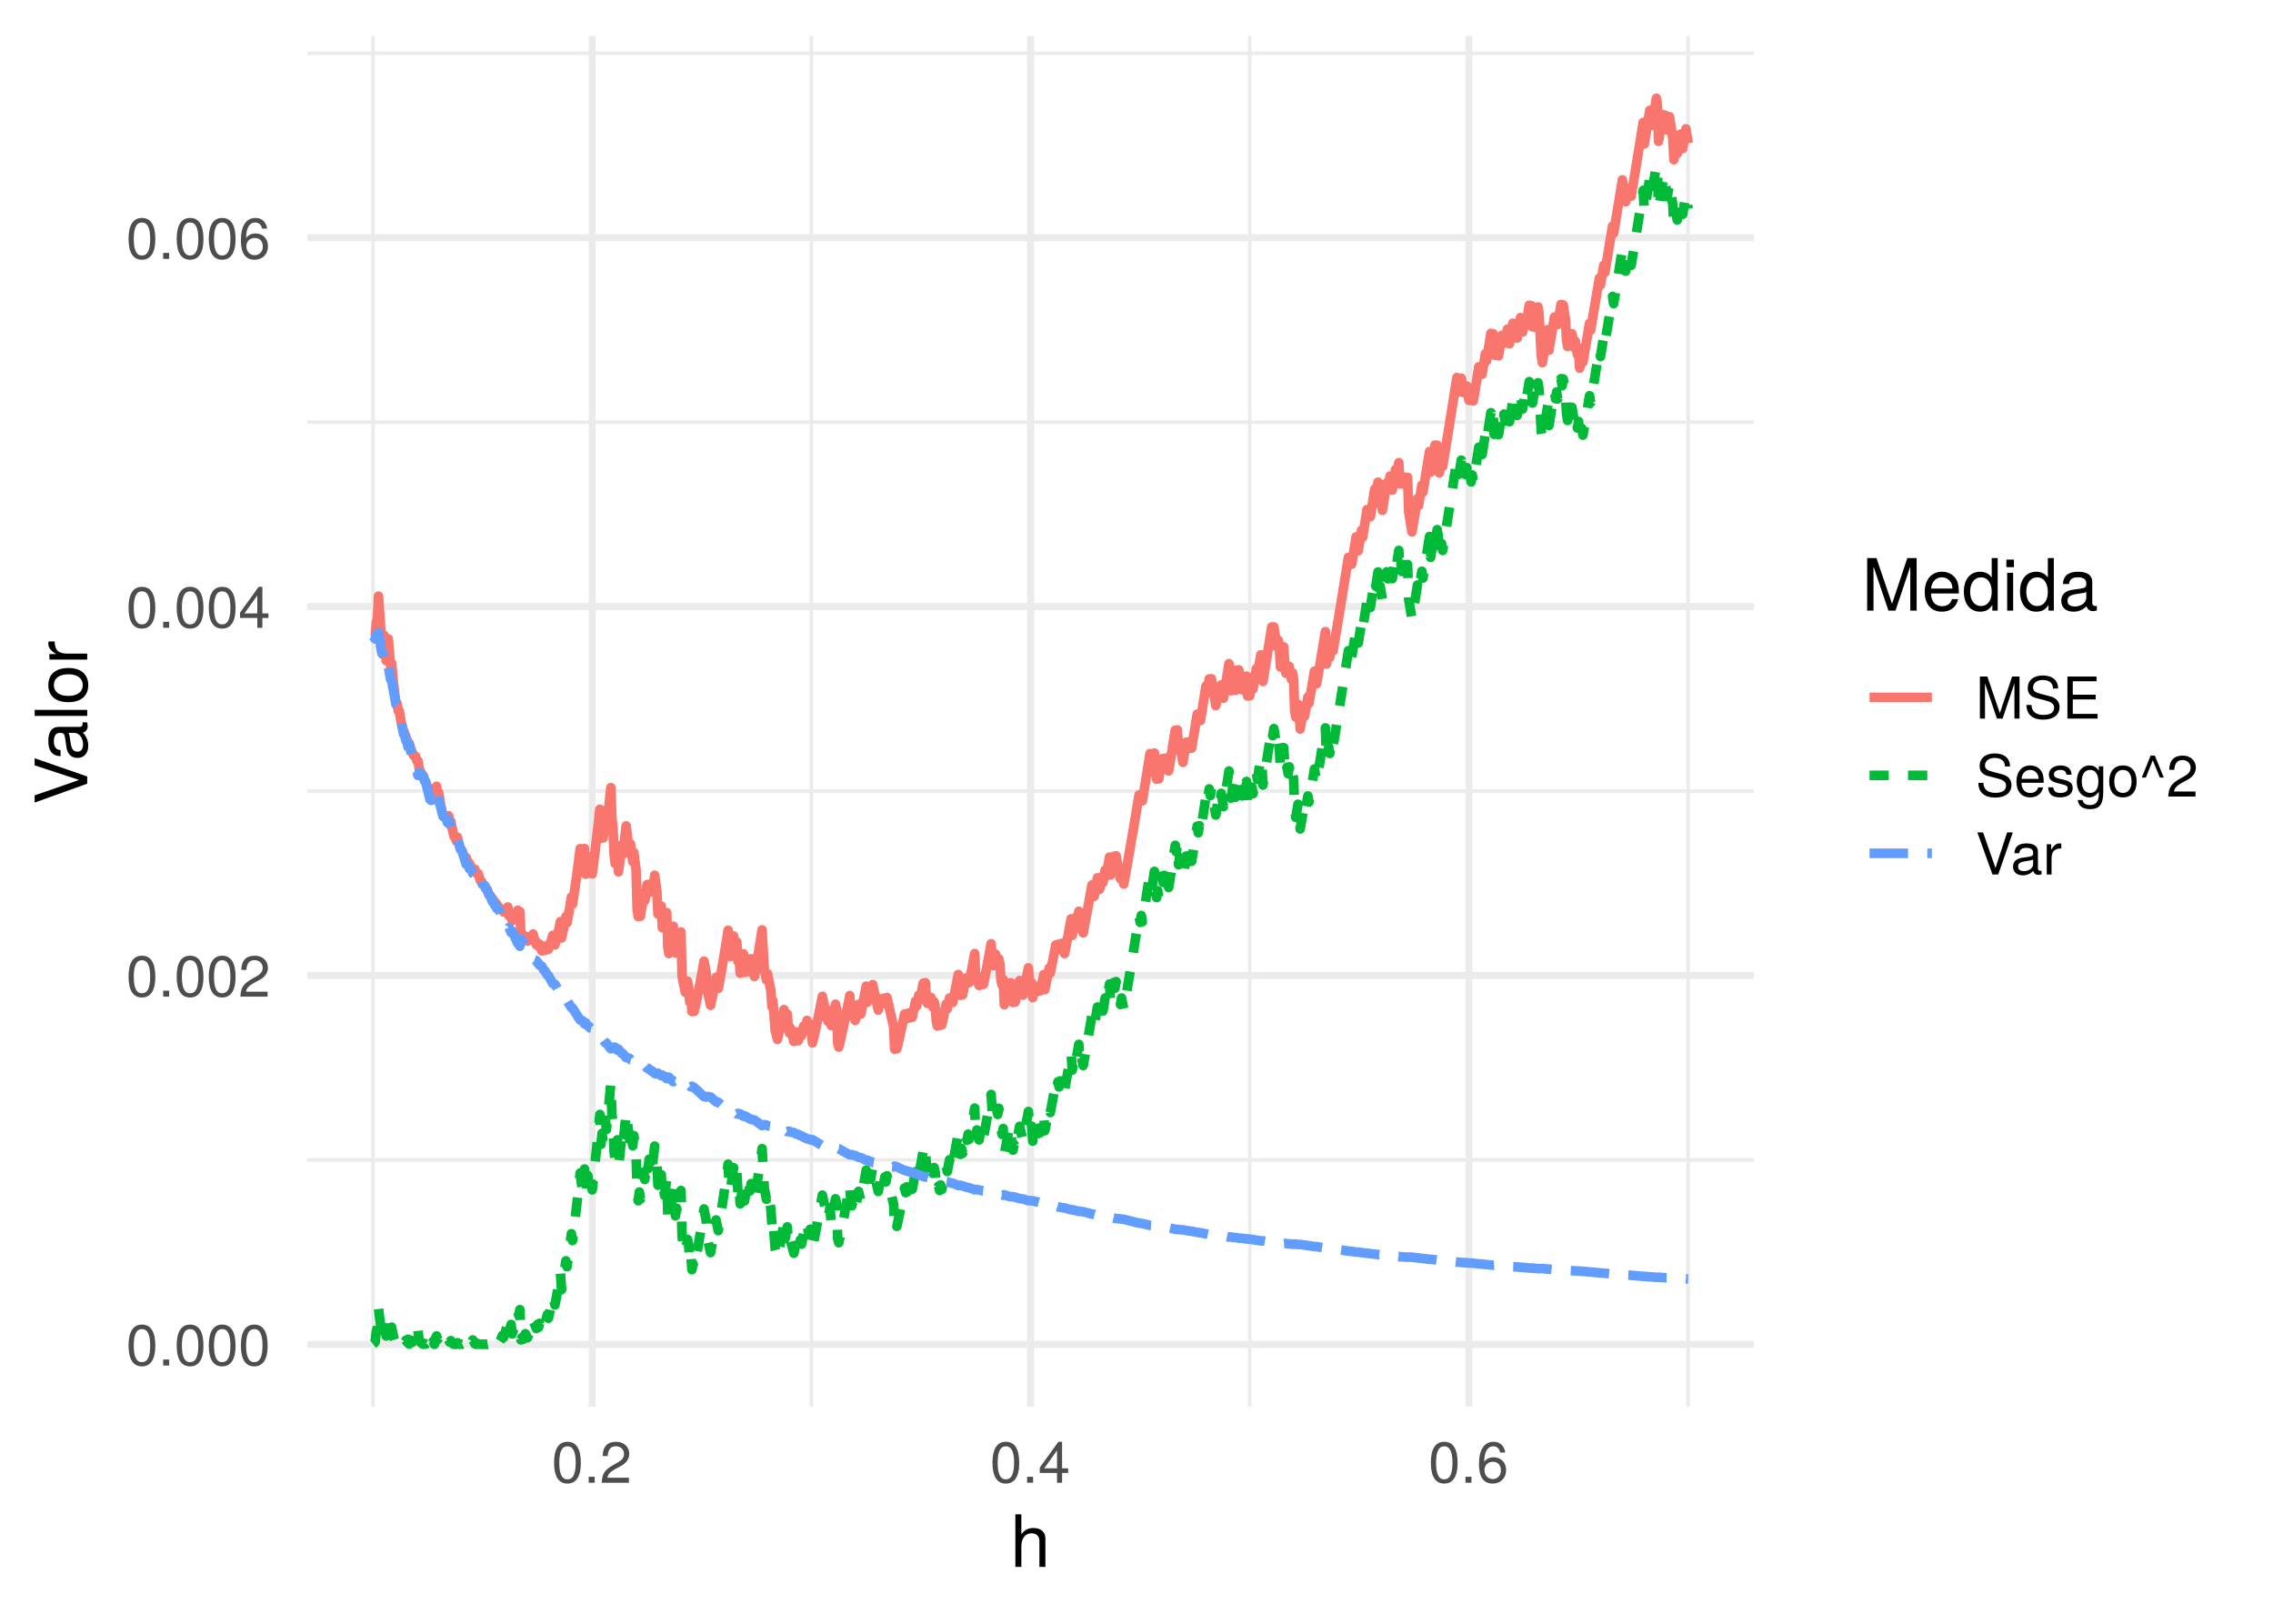 <?xml version="1.0" encoding="UTF-8"?>
<svg xmlns="http://www.w3.org/2000/svg" xmlns:xlink="http://www.w3.org/1999/xlink" width="504pt" height="360pt" viewBox="0 0 504 360" version="1.1">
<defs>
<g>
<symbol overflow="visible" id="glyph0-0">
<path style="stroke:none;" d=""/>
</symbol>
<symbol overflow="visible" id="glyph0-1">
<path style="stroke:none;" d="M 6.484 -4.359 C 6.484 -7.516 5.484 -9.078 3.516 -9.078 C 1.562 -9.078 0.547 -7.484 0.547 -4.438 C 0.547 -1.375 1.578 0.188 3.516 0.188 C 5.438 0.188 6.484 -1.375 6.484 -4.359 Z M 5.344 -4.469 C 5.344 -1.891 4.75 -0.75 3.5 -0.75 C 2.297 -0.75 1.703 -1.938 1.703 -4.422 C 1.703 -6.906 2.297 -8.078 3.516 -8.078 C 4.734 -8.078 5.344 -6.891 5.344 -4.469 Z M 5.344 -4.469 "/>
</symbol>
<symbol overflow="visible" id="glyph0-2">
<path style="stroke:none;" d="M 2.438 0 L 2.438 -1.328 L 1.109 -1.328 L 1.109 0 Z M 2.438 0 "/>
</symbol>
<symbol overflow="visible" id="glyph0-3">
<path style="stroke:none;" d="M 6.547 -6.406 C 6.547 -7.953 5.344 -9.078 3.641 -9.078 C 1.781 -9.078 0.703 -8.125 0.641 -5.922 L 1.766 -5.922 C 1.859 -7.453 2.484 -8.094 3.594 -8.094 C 4.625 -8.094 5.391 -7.359 5.391 -6.391 C 5.391 -5.672 4.969 -5.062 4.156 -4.594 L 2.984 -3.922 C 1.094 -2.859 0.531 -2 0.438 0 L 6.469 0 L 6.469 -1.109 L 1.703 -1.109 C 1.812 -1.859 2.234 -2.328 3.344 -2.984 L 4.625 -3.672 C 5.891 -4.344 6.547 -5.297 6.547 -6.406 Z M 6.547 -6.406 "/>
</symbol>
<symbol overflow="visible" id="glyph0-4">
<path style="stroke:none;" d="M 6.656 -2.172 L 6.656 -3.188 L 5.312 -3.188 L 5.312 -9.078 L 4.484 -9.078 L 0.359 -3.359 L 0.359 -2.172 L 4.188 -2.172 L 4.188 0 L 5.312 0 L 5.312 -2.172 Z M 4.188 -3.188 L 1.344 -3.188 L 4.188 -7.156 Z M 4.188 -3.188 "/>
</symbol>
<symbol overflow="visible" id="glyph0-5">
<path style="stroke:none;" d="M 6.562 -2.812 C 6.562 -4.5 5.406 -5.641 3.781 -5.641 C 2.891 -5.641 2.188 -5.297 1.703 -4.625 C 1.719 -6.844 2.438 -8.078 3.719 -8.078 C 4.516 -8.078 5.062 -7.578 5.25 -6.703 L 6.375 -6.703 C 6.156 -8.188 5.188 -9.078 3.797 -9.078 C 1.688 -9.078 0.547 -7.297 0.547 -4.141 C 0.547 -1.312 1.516 0.188 3.594 0.188 C 5.328 0.188 6.562 -1.031 6.562 -2.812 Z M 5.406 -2.719 C 5.406 -1.594 4.641 -0.812 3.609 -0.812 C 2.562 -0.812 1.766 -1.625 1.766 -2.797 C 1.766 -3.922 2.531 -4.641 3.641 -4.641 C 4.734 -4.641 5.406 -3.938 5.406 -2.719 Z M 5.406 -2.719 "/>
</symbol>
<symbol overflow="visible" id="glyph0-6">
<path style="stroke:none;" d="M 9.734 0 L 9.734 -9.328 L 8.094 -9.328 L 5.375 -1.203 L 2.609 -9.328 L 0.953 -9.328 L 0.953 0 L 2.078 0 L 2.078 -7.812 L 4.734 0 L 5.984 0 L 8.609 -7.812 L 8.609 0 Z M 9.734 0 "/>
</symbol>
<symbol overflow="visible" id="glyph0-7">
<path style="stroke:none;" d="M 7.953 -2.562 C 7.953 -3.719 7.234 -4.562 5.969 -4.906 L 3.625 -5.531 C 2.5 -5.828 2.078 -6.188 2.078 -6.906 C 2.078 -7.859 2.922 -8.562 4.172 -8.562 C 5.656 -8.562 6.5 -7.891 6.5 -6.672 L 7.625 -6.672 C 7.625 -8.5 6.359 -9.562 4.203 -9.562 C 2.156 -9.562 0.891 -8.438 0.891 -6.75 C 0.891 -5.609 1.5 -4.891 2.719 -4.562 L 5.047 -3.953 C 6.219 -3.641 6.75 -3.172 6.75 -2.438 C 6.75 -1.422 5.984 -0.812 4.375 -0.812 C 2.609 -0.812 1.734 -1.703 1.734 -3.031 L 0.609 -3.031 C 0.609 -0.828 2.094 0.234 4.297 0.234 C 6.672 0.234 7.953 -0.891 7.953 -2.562 Z M 7.953 -2.562 "/>
</symbol>
<symbol overflow="visible" id="glyph0-8">
<path style="stroke:none;" d="M 7.844 0 L 7.844 -1.047 L 2.344 -1.047 L 2.344 -4.25 L 7.422 -4.25 L 7.422 -5.297 L 2.344 -5.297 L 2.344 -8.281 L 7.609 -8.281 L 7.609 -9.328 L 1.156 -9.328 L 1.156 0 Z M 7.844 0 "/>
</symbol>
<symbol overflow="visible" id="glyph0-9">
<path style="stroke:none;" d="M 6.562 -3.047 C 6.562 -4.016 6.484 -4.625 6.297 -5.125 C 5.859 -6.234 4.844 -6.891 3.578 -6.891 C 1.719 -6.891 0.516 -5.516 0.516 -3.312 C 0.516 -1.109 1.672 0.188 3.562 0.188 C 5.094 0.188 6.156 -0.672 6.422 -2.031 L 5.344 -2.031 C 5.062 -1.156 4.453 -0.797 3.594 -0.797 C 2.484 -0.797 1.656 -1.516 1.625 -3.047 Z M 5.422 -4 C 5.422 -4 5.422 -3.938 5.406 -3.922 L 1.656 -3.922 C 1.734 -5.109 2.5 -5.906 3.578 -5.906 C 4.625 -5.906 5.422 -5.047 5.422 -4 Z M 5.422 -4 "/>
</symbol>
<symbol overflow="visible" id="glyph0-10">
<path style="stroke:none;" d="M 5.875 -1.875 C 5.875 -2.875 5.312 -3.375 3.984 -3.703 L 2.953 -3.938 C 2.078 -4.141 1.719 -4.422 1.719 -4.906 C 1.719 -5.516 2.266 -5.906 3.141 -5.906 C 4 -5.906 4.453 -5.547 4.484 -4.844 L 5.609 -4.844 C 5.594 -6.156 4.719 -6.891 3.172 -6.891 C 1.609 -6.891 0.594 -6.094 0.594 -4.844 C 0.594 -3.797 1.141 -3.297 2.719 -2.922 L 3.719 -2.672 C 4.469 -2.5 4.766 -2.281 4.766 -1.797 C 4.766 -1.172 4.141 -0.797 3.203 -0.797 C 2.234 -0.797 1.703 -1.031 1.562 -2.047 L 0.438 -2.047 C 0.484 -0.5 1.359 0.188 3.109 0.188 C 4.797 0.188 5.875 -0.594 5.875 -1.875 Z M 5.875 -1.875 "/>
</symbol>
<symbol overflow="visible" id="glyph0-11">
<path style="stroke:none;" d="M 6.25 -1.094 L 6.25 -6.703 L 5.266 -6.703 L 5.266 -5.734 C 4.734 -6.531 4.078 -6.891 3.219 -6.891 C 1.516 -6.891 0.375 -5.469 0.375 -3.281 C 0.375 -1.172 1.562 0.188 3.141 0.188 C 3.984 0.188 4.562 -0.172 5.266 -1.016 L 5.266 -0.562 C 5.266 1.219 4.547 1.891 3.297 1.891 C 2.453 1.891 1.797 1.594 1.672 0.766 L 0.594 0.766 C 0.703 2.031 1.688 2.797 3.266 2.797 C 5.359 2.797 6.25 1.859 6.25 -1.094 Z M 5.172 -3.312 C 5.172 -1.719 4.484 -0.797 3.359 -0.797 C 2.188 -0.797 1.484 -1.734 1.484 -3.359 C 1.484 -4.969 2.203 -5.906 3.344 -5.906 C 4.484 -5.906 5.172 -4.938 5.172 -3.312 Z M 5.172 -3.312 "/>
</symbol>
<symbol overflow="visible" id="glyph0-12">
<path style="stroke:none;" d="M 6.531 -3.297 C 6.531 -5.625 5.406 -6.891 3.484 -6.891 C 1.594 -6.891 0.453 -5.609 0.453 -3.359 C 0.453 -1.094 1.594 0.188 3.5 0.188 C 5.375 0.188 6.531 -1.094 6.531 -3.297 Z M 5.406 -3.312 C 5.406 -1.734 4.672 -0.797 3.5 -0.797 C 2.297 -0.797 1.578 -1.734 1.578 -3.359 C 1.578 -4.969 2.297 -5.906 3.5 -5.906 C 4.703 -5.906 5.406 -4.984 5.406 -3.312 Z M 5.406 -3.312 "/>
</symbol>
<symbol overflow="visible" id="glyph0-13">
<path style="stroke:none;" d="M 5.438 -4.203 L 3.453 -9.078 L 2.516 -9.078 L 0.562 -4.203 L 1.453 -4.203 L 3 -8.047 L 4.562 -4.203 Z M 5.438 -4.203 "/>
</symbol>
<symbol overflow="visible" id="glyph0-14">
<path style="stroke:none;" d="M 8.25 -9.328 L 6.984 -9.328 L 4.406 -1.438 L 1.656 -9.328 L 0.391 -9.328 L 3.734 0 L 5.016 0 Z M 8.25 -9.328 "/>
</symbol>
<symbol overflow="visible" id="glyph0-15">
<path style="stroke:none;" d="M 6.844 -0.031 L 6.844 -0.828 C 6.734 -0.812 6.688 -0.812 6.609 -0.812 C 6.25 -0.812 6.047 -1 6.047 -1.328 L 6.047 -5.062 C 6.047 -6.25 5.172 -6.891 3.516 -6.891 C 1.891 -6.891 0.891 -6.266 0.828 -4.719 L 1.906 -4.719 C 2 -5.547 2.484 -5.906 3.484 -5.906 C 4.438 -5.906 4.984 -5.547 4.984 -4.906 L 4.984 -4.625 C 4.984 -4.188 4.703 -4 3.859 -3.891 C 2.359 -3.703 2.125 -3.641 1.719 -3.484 C 0.938 -3.156 0.531 -2.562 0.531 -1.734 C 0.531 -0.531 1.375 0.188 2.734 0.188 C 3.594 0.188 4.422 -0.172 5.016 -0.797 C 5.125 -0.281 5.594 0.094 6.109 0.094 C 6.328 0.094 6.5 0.062 6.844 -0.031 Z M 4.984 -2.312 C 4.984 -1.359 4 -0.75 2.969 -0.75 C 2.141 -0.75 1.656 -1.031 1.656 -1.766 C 1.656 -2.469 2.125 -2.781 3.266 -2.938 C 4.391 -3.094 4.625 -3.141 4.984 -3.312 Z M 4.984 -2.312 "/>
</symbol>
<symbol overflow="visible" id="glyph0-16">
<path style="stroke:none;" d="M 4.109 -5.766 L 4.109 -6.859 C 3.922 -6.891 3.844 -6.891 3.703 -6.891 C 3 -6.891 2.484 -6.484 1.875 -5.484 L 1.875 -6.703 L 0.891 -6.703 L 0.891 0 L 1.953 0 L 1.953 -3.484 C 1.953 -4.984 2.453 -5.75 4.109 -5.766 Z M 4.109 -5.766 "/>
</symbol>
<symbol overflow="visible" id="glyph1-0">
<path style="stroke:none;" d=""/>
</symbol>
<symbol overflow="visible" id="glyph1-1">
<path style="stroke:none;" d="M 7.781 0 L 7.781 -6.344 C 7.781 -7.75 6.766 -8.625 5.141 -8.625 C 3.953 -8.625 3.234 -8.25 2.453 -7.234 L 2.453 -11.656 L 1.125 -11.656 L 1.125 0 L 2.453 0 L 2.453 -4.625 C 2.453 -6.344 3.344 -7.453 4.719 -7.453 C 5.656 -7.453 6.453 -6.906 6.453 -5.812 L 6.453 0 Z M 7.781 0 "/>
</symbol>
<symbol overflow="visible" id="glyph1-2">
<path style="stroke:none;" d="M 12.172 0 L 12.172 -11.656 L 10.109 -11.656 L 6.719 -1.5 L 3.266 -11.656 L 1.203 -11.656 L 1.203 0 L 2.609 0 L 2.609 -9.781 L 5.922 0 L 7.484 0 L 10.766 -9.781 L 10.766 0 Z M 12.172 0 "/>
</symbol>
<symbol overflow="visible" id="glyph1-3">
<path style="stroke:none;" d="M 8.203 -3.812 C 8.203 -5.031 8.109 -5.797 7.875 -6.422 C 7.328 -7.797 6.047 -8.625 4.484 -8.625 C 2.141 -8.625 0.641 -6.891 0.641 -4.141 C 0.641 -1.391 2.094 0.234 4.453 0.234 C 6.375 0.234 7.703 -0.844 8.031 -2.547 L 6.688 -2.547 C 6.312 -1.438 5.562 -0.984 4.5 -0.984 C 3.109 -0.984 2.062 -1.891 2.031 -3.812 Z M 6.781 -4.984 C 6.781 -4.984 6.781 -4.922 6.766 -4.891 L 2.062 -4.891 C 2.172 -6.391 3.125 -7.391 4.469 -7.391 C 5.781 -7.391 6.781 -6.297 6.781 -4.984 Z M 6.781 -4.984 "/>
</symbol>
<symbol overflow="visible" id="glyph1-4">
<path style="stroke:none;" d="M 7.922 0 L 7.922 -11.656 L 6.594 -11.656 L 6.594 -7.328 C 6.031 -8.172 5.141 -8.625 4.016 -8.625 C 1.844 -8.625 0.422 -6.938 0.422 -4.266 C 0.422 -1.438 1.812 0.234 4.062 0.234 C 5.219 0.234 6.016 -0.188 6.734 -1.234 L 6.734 0 Z M 6.594 -4.156 C 6.594 -2.219 5.656 -1.016 4.25 -1.016 C 2.781 -1.016 1.812 -2.234 1.812 -4.188 C 1.812 -6.141 2.781 -7.375 4.234 -7.375 C 5.688 -7.375 6.594 -6.094 6.594 -4.156 Z M 6.594 -4.156 "/>
</symbol>
<symbol overflow="visible" id="glyph1-5">
<path style="stroke:none;" d="M 2.453 0 L 2.453 -8.391 L 1.125 -8.391 L 1.125 0 Z M 2.625 -9.641 L 2.625 -11.312 L 0.953 -11.312 L 0.953 -9.641 Z M 2.625 -9.641 "/>
</symbol>
<symbol overflow="visible" id="glyph1-6">
<path style="stroke:none;" d="M 8.562 -0.031 L 8.562 -1.047 C 8.422 -1.016 8.359 -1.016 8.266 -1.016 C 7.812 -1.016 7.547 -1.25 7.547 -1.656 L 7.547 -6.344 C 7.547 -7.828 6.469 -8.625 4.406 -8.625 C 2.375 -8.625 1.125 -7.844 1.047 -5.906 L 2.391 -5.906 C 2.5 -6.922 3.109 -7.391 4.359 -7.391 C 5.547 -7.391 6.219 -6.938 6.219 -6.141 L 6.219 -5.797 C 6.219 -5.234 5.891 -4.984 4.828 -4.859 C 2.938 -4.625 2.656 -4.562 2.141 -4.359 C 1.172 -3.953 0.672 -3.203 0.672 -2.172 C 0.672 -0.656 1.734 0.234 3.422 0.234 C 4.5 0.234 5.531 -0.203 6.266 -0.984 C 6.422 -0.359 6.984 0.109 7.641 0.109 C 7.922 0.109 8.125 0.078 8.562 -0.031 Z M 6.219 -2.891 C 6.219 -1.703 5.016 -0.922 3.719 -0.922 C 2.672 -0.922 2.062 -1.297 2.062 -2.203 C 2.062 -3.094 2.656 -3.469 4.078 -3.688 C 5.484 -3.875 5.781 -3.938 6.219 -4.141 Z M 6.219 -2.891 "/>
</symbol>
<symbol overflow="visible" id="glyph2-0">
<path style="stroke:none;" d=""/>
</symbol>
<symbol overflow="visible" id="glyph2-1">
<path style="stroke:none;" d="M -11.656 -10.312 L -11.656 -8.734 L -1.797 -5.5 L -11.656 -2.078 L -11.656 -0.484 L 0 -4.672 L 0 -6.266 Z M -11.656 -10.312 "/>
</symbol>
<symbol overflow="visible" id="glyph2-2">
<path style="stroke:none;" d="M -0.031 -8.562 L -1.047 -8.562 C -1.016 -8.422 -1.016 -8.359 -1.016 -8.266 C -1.016 -7.812 -1.25 -7.547 -1.656 -7.547 L -6.344 -7.547 C -7.828 -7.547 -8.625 -6.469 -8.625 -4.406 C -8.625 -2.375 -7.844 -1.125 -5.906 -1.047 L -5.906 -2.391 C -6.922 -2.5 -7.391 -3.109 -7.391 -4.359 C -7.391 -5.547 -6.938 -6.219 -6.141 -6.219 L -5.797 -6.219 C -5.234 -6.219 -4.984 -5.891 -4.859 -4.828 C -4.625 -2.938 -4.562 -2.656 -4.359 -2.141 C -3.953 -1.172 -3.203 -0.672 -2.172 -0.672 C -0.656 -0.672 0.234 -1.734 0.234 -3.422 C 0.234 -4.5 -0.203 -5.531 -0.984 -6.266 C -0.359 -6.422 0.109 -6.984 0.109 -7.641 C 0.109 -7.922 0.078 -8.125 -0.031 -8.562 Z M -2.891 -6.219 C -1.703 -6.219 -0.922 -5.016 -0.922 -3.719 C -0.922 -2.672 -1.297 -2.062 -2.203 -2.062 C -3.094 -2.062 -3.469 -2.656 -3.688 -4.078 C -3.875 -5.484 -3.938 -5.781 -4.141 -6.219 Z M -2.891 -6.219 "/>
</symbol>
<symbol overflow="visible" id="glyph2-3">
<path style="stroke:none;" d="M 0 -2.422 L -11.656 -2.422 L -11.656 -1.094 L 0 -1.094 Z M 0 -2.422 "/>
</symbol>
<symbol overflow="visible" id="glyph2-4">
<path style="stroke:none;" d="M -4.125 -8.156 C -7.031 -8.156 -8.625 -6.766 -8.625 -4.359 C -8.625 -2 -7.016 -0.578 -4.188 -0.578 C -1.375 -0.578 0.234 -1.984 0.234 -4.375 C 0.234 -6.719 -1.375 -8.156 -4.125 -8.156 Z M -4.141 -6.766 C -2.172 -6.766 -0.984 -5.844 -0.984 -4.375 C -0.984 -2.875 -2.156 -1.969 -4.188 -1.969 C -6.203 -1.969 -7.391 -2.875 -7.391 -4.375 C -7.391 -5.875 -6.219 -6.766 -4.141 -6.766 Z M -4.141 -6.766 "/>
</symbol>
<symbol overflow="visible" id="glyph2-5">
<path style="stroke:none;" d="M -7.219 -5.141 L -8.578 -5.141 C -8.609 -4.906 -8.625 -4.797 -8.625 -4.625 C -8.625 -3.766 -8.109 -3.109 -6.859 -2.344 L -8.391 -2.344 L -8.391 -1.125 L 0 -1.125 L 0 -2.453 L -4.359 -2.453 C -6.234 -2.453 -7.188 -3.078 -7.219 -5.141 Z M -7.219 -5.141 "/>
</symbol>
</g>
<clipPath id="clip1">
  <path d="M 68.129 256 L 388.898 256 L 388.898 258 L 68.129 258 Z M 68.129 256 "/>
</clipPath>
<clipPath id="clip2">
  <path d="M 68.129 174 L 388.898 174 L 388.898 176 L 68.129 176 Z M 68.129 174 "/>
</clipPath>
<clipPath id="clip3">
  <path d="M 68.129 93 L 388.898 93 L 388.898 94 L 68.129 94 Z M 68.129 93 "/>
</clipPath>
<clipPath id="clip4">
  <path d="M 68.129 11 L 388.898 11 L 388.898 13 L 68.129 13 Z M 68.129 11 "/>
</clipPath>
<clipPath id="clip5">
  <path d="M 82 7.969 L 84 7.969 L 84 311.871 L 82 311.871 Z M 82 7.969 "/>
</clipPath>
<clipPath id="clip6">
  <path d="M 179 7.969 L 181 7.969 L 181 311.871 L 179 311.871 Z M 179 7.969 "/>
</clipPath>
<clipPath id="clip7">
  <path d="M 276 7.969 L 278 7.969 L 278 311.871 L 276 311.871 Z M 276 7.969 "/>
</clipPath>
<clipPath id="clip8">
  <path d="M 373 7.969 L 375 7.969 L 375 311.871 L 373 311.871 Z M 373 7.969 "/>
</clipPath>
<clipPath id="clip9">
  <path d="M 68.129 297 L 388.898 297 L 388.898 299 L 68.129 299 Z M 68.129 297 "/>
</clipPath>
<clipPath id="clip10">
  <path d="M 68.129 215 L 388.898 215 L 388.898 218 L 68.129 218 Z M 68.129 215 "/>
</clipPath>
<clipPath id="clip11">
  <path d="M 68.129 133 L 388.898 133 L 388.898 136 L 68.129 136 Z M 68.129 133 "/>
</clipPath>
<clipPath id="clip12">
  <path d="M 68.129 51 L 388.898 51 L 388.898 54 L 68.129 54 Z M 68.129 51 "/>
</clipPath>
<clipPath id="clip13">
  <path d="M 130 7.969 L 133 7.969 L 133 311.871 L 130 311.871 Z M 130 7.969 "/>
</clipPath>
<clipPath id="clip14">
  <path d="M 227 7.969 L 230 7.969 L 230 311.871 L 227 311.871 Z M 227 7.969 "/>
</clipPath>
<clipPath id="clip15">
  <path d="M 324 7.969 L 327 7.969 L 327 311.871 L 324 311.871 Z M 324 7.969 "/>
</clipPath>
</defs>
<g id="surface40">
<rect x="0" y="0" width="504" height="360" style="fill:rgb(100%,100%,100%);fill-opacity:1;stroke:none;"/>
<g clip-path="url(#clip1)" clip-rule="nonzero">
<path style="fill:none;stroke-width:0.776;stroke-linecap:butt;stroke-linejoin:round;stroke:rgb(92.157%,92.157%,92.157%);stroke-opacity:1;stroke-miterlimit:10;" d="M 68.129 257.168 L 388.898 257.168 "/>
</g>
<g clip-path="url(#clip2)" clip-rule="nonzero">
<path style="fill:none;stroke-width:0.776;stroke-linecap:butt;stroke-linejoin:round;stroke:rgb(92.157%,92.157%,92.157%);stroke-opacity:1;stroke-miterlimit:10;" d="M 68.129 175.383 L 388.898 175.383 "/>
</g>
<g clip-path="url(#clip3)" clip-rule="nonzero">
<path style="fill:none;stroke-width:0.776;stroke-linecap:butt;stroke-linejoin:round;stroke:rgb(92.157%,92.157%,92.157%);stroke-opacity:1;stroke-miterlimit:10;" d="M 68.129 93.598 L 388.898 93.598 "/>
</g>
<g clip-path="url(#clip4)" clip-rule="nonzero">
<path style="fill:none;stroke-width:0.776;stroke-linecap:butt;stroke-linejoin:round;stroke:rgb(92.157%,92.157%,92.157%);stroke-opacity:1;stroke-miterlimit:10;" d="M 68.129 11.812 L 388.898 11.812 "/>
</g>
<g clip-path="url(#clip5)" clip-rule="nonzero">
<path style="fill:none;stroke-width:0.776;stroke-linecap:butt;stroke-linejoin:round;stroke:rgb(92.157%,92.157%,92.157%);stroke-opacity:1;stroke-miterlimit:10;" d="M 82.707 311.871 L 82.707 7.969 "/>
</g>
<g clip-path="url(#clip6)" clip-rule="nonzero">
<path style="fill:none;stroke-width:0.776;stroke-linecap:butt;stroke-linejoin:round;stroke:rgb(92.157%,92.157%,92.157%);stroke-opacity:1;stroke-miterlimit:10;" d="M 179.914 311.871 L 179.914 7.969 "/>
</g>
<g clip-path="url(#clip7)" clip-rule="nonzero">
<path style="fill:none;stroke-width:0.776;stroke-linecap:butt;stroke-linejoin:round;stroke:rgb(92.157%,92.157%,92.157%);stroke-opacity:1;stroke-miterlimit:10;" d="M 277.117 311.871 L 277.117 7.969 "/>
</g>
<g clip-path="url(#clip8)" clip-rule="nonzero">
<path style="fill:none;stroke-width:0.776;stroke-linecap:butt;stroke-linejoin:round;stroke:rgb(92.157%,92.157%,92.157%);stroke-opacity:1;stroke-miterlimit:10;" d="M 374.32 311.871 L 374.32 7.969 "/>
</g>
<g clip-path="url(#clip9)" clip-rule="nonzero">
<path style="fill:none;stroke-width:1.552;stroke-linecap:butt;stroke-linejoin:round;stroke:rgb(92.157%,92.157%,92.157%);stroke-opacity:1;stroke-miterlimit:10;" d="M 68.129 298.059 L 388.898 298.059 "/>
</g>
<g clip-path="url(#clip10)" clip-rule="nonzero">
<path style="fill:none;stroke-width:1.552;stroke-linecap:butt;stroke-linejoin:round;stroke:rgb(92.157%,92.157%,92.157%);stroke-opacity:1;stroke-miterlimit:10;" d="M 68.129 216.273 L 388.898 216.273 "/>
</g>
<g clip-path="url(#clip11)" clip-rule="nonzero">
<path style="fill:none;stroke-width:1.552;stroke-linecap:butt;stroke-linejoin:round;stroke:rgb(92.157%,92.157%,92.157%);stroke-opacity:1;stroke-miterlimit:10;" d="M 68.129 134.488 L 388.898 134.488 "/>
</g>
<g clip-path="url(#clip12)" clip-rule="nonzero">
<path style="fill:none;stroke-width:1.552;stroke-linecap:butt;stroke-linejoin:round;stroke:rgb(92.157%,92.157%,92.157%);stroke-opacity:1;stroke-miterlimit:10;" d="M 68.129 52.707 L 388.898 52.707 "/>
</g>
<g clip-path="url(#clip13)" clip-rule="nonzero">
<path style="fill:none;stroke-width:1.552;stroke-linecap:butt;stroke-linejoin:round;stroke:rgb(92.157%,92.157%,92.157%);stroke-opacity:1;stroke-miterlimit:10;" d="M 131.309 311.871 L 131.309 7.969 "/>
</g>
<g clip-path="url(#clip14)" clip-rule="nonzero">
<path style="fill:none;stroke-width:1.552;stroke-linecap:butt;stroke-linejoin:round;stroke:rgb(92.157%,92.157%,92.157%);stroke-opacity:1;stroke-miterlimit:10;" d="M 228.516 311.871 L 228.516 7.969 "/>
</g>
<g clip-path="url(#clip15)" clip-rule="nonzero">
<path style="fill:none;stroke-width:1.552;stroke-linecap:butt;stroke-linejoin:round;stroke:rgb(92.157%,92.157%,92.157%);stroke-opacity:1;stroke-miterlimit:10;" d="M 325.719 311.871 L 325.719 7.969 "/>
</g>
<path style="fill:none;stroke-width:2.134;stroke-linecap:butt;stroke-linejoin:round;stroke:rgb(97.255%,46.275%,42.745%);stroke-opacity:1;stroke-miterlimit:10;" d="M 82.707 140.988 L 82.953 141.117 L 83.195 141.109 L 83.438 137.973 L 83.68 137.383 L 83.922 132.176 L 84.168 135.844 L 84.41 139.148 L 84.652 142.094 L 84.895 141.527 L 85.141 140.848 L 85.383 143.816 L 85.625 146.449 L 85.867 142.488 L 86.109 141.66 L 86.355 144.824 L 86.598 147.66 L 86.84 147.074 L 87.082 149.758 L 87.324 152.129 L 87.57 154.191 L 87.812 155.957 L 88.055 155.945 L 88.297 157.59 L 88.539 157.633 L 88.785 159.16 L 89.027 160.41 L 89.27 161.395 L 89.512 162.113 L 89.758 162.695 L 90 163.32 L 90.242 163.949 L 90.484 164.484 L 90.727 164.867 L 90.973 165.711 L 91.457 166.914 L 91.699 167.426 L 91.941 167.707 L 92.188 167.758 L 92.43 168.699 L 92.672 168.676 L 92.914 170.25 L 93.156 170.863 L 93.402 171.371 L 93.645 171.781 L 93.887 172.094 L 94.129 172.93 L 94.375 173.281 L 94.617 174.035 L 94.859 174.57 L 95.102 174.895 L 95.344 175.016 L 95.59 175.809 L 95.832 176.59 L 96.074 177.109 L 96.316 177.25 L 96.559 174.637 L 96.805 174.328 L 97.047 176.031 L 97.289 175.77 L 97.531 177.379 L 97.773 178.781 L 98.02 179.973 L 98.262 180.965 L 98.504 181.105 L 98.746 181.168 L 98.992 181.148 L 99.234 182.301 L 99.477 180.883 L 99.719 182.262 L 99.961 182.133 L 100.207 183.434 L 100.449 184.543 L 100.691 185.465 L 100.934 185.598 L 101.176 186.449 L 101.422 185.633 L 101.664 186.703 L 101.906 187.598 L 102.148 188.312 L 102.391 188.543 L 102.637 189.195 L 102.879 189.68 L 103.121 189.996 L 103.363 190.148 L 103.609 190.73 L 103.852 191.234 L 104.094 191.438 L 104.336 191.973 L 104.578 192.43 L 104.824 192.684 L 105.066 193.168 L 105.309 192.746 L 105.551 193.551 L 105.793 193.66 L 106.039 193.707 L 106.281 194.547 L 106.523 195.234 L 106.766 195.402 L 107.008 196.031 L 107.254 196.23 L 107.496 196.367 L 107.738 197.031 L 107.98 197.195 L 108.227 197.805 L 108.469 198.27 L 108.711 198.555 L 108.953 198.965 L 109.195 199.238 L 109.441 199.637 L 109.684 199.863 L 109.926 200.285 L 110.168 200.465 L 110.41 200.91 L 110.656 201.297 L 110.898 201.516 L 111.141 201.605 L 111.383 201.566 L 111.625 202.145 L 111.871 202.066 L 112.113 201.863 L 112.355 201.539 L 112.598 201.094 L 112.844 203.012 L 113.086 202.734 L 113.328 202.336 L 113.57 204.121 L 113.812 203.887 L 114.059 203.539 L 114.301 203.078 L 114.543 202.504 L 114.785 201.82 L 115.027 202.82 L 115.273 202.109 L 115.516 207.227 L 115.758 207.23 L 116 207.723 L 116.242 207.691 L 116.488 207.551 L 116.73 208.133 L 116.973 208.664 L 117.215 208.562 L 117.457 208.352 L 117.703 208.035 L 117.945 207.613 L 118.188 207.09 L 118.43 207.93 L 118.676 208.715 L 118.918 209.445 L 119.16 209.035 L 119.402 209.781 L 119.645 209.344 L 119.891 210.105 L 120.133 210.816 L 120.375 210.418 L 120.617 209.926 L 120.859 210.719 L 121.105 210.199 L 121.348 209.586 L 121.59 210.461 L 121.832 209.824 L 122.074 209.094 L 122.32 208.273 L 122.562 207.367 L 122.805 208.457 L 123.047 209.492 L 123.293 208.629 L 123.535 207.684 L 123.777 206.652 L 124.02 205.539 L 124.262 204.344 L 124.508 207.969 L 124.75 206.898 L 124.992 205.754 L 125.234 204.527 L 125.477 203.223 L 125.723 204.609 L 125.965 203.289 L 126.207 201.898 L 126.449 200.43 L 126.691 198.891 L 126.938 200.469 L 127.18 198.918 L 127.422 197.293 L 127.664 195.602 L 127.91 193.844 L 128.152 192.016 L 128.395 190.121 L 128.637 188.164 L 128.879 190.105 L 129.125 191.992 L 129.367 190.086 L 129.609 188.117 L 129.852 193.809 L 130.094 191.957 L 130.34 190.043 L 130.582 191.934 L 130.824 190.016 L 131.066 191.91 L 131.309 193.754 L 131.555 191.883 L 131.797 189.953 L 132.039 187.961 L 132.281 185.914 L 132.527 183.805 L 132.77 181.641 L 133.012 179.422 L 133.254 185.828 L 133.496 183.715 L 133.742 185.781 L 133.984 183.668 L 134.227 181.5 L 134.469 183.621 L 134.711 181.449 L 134.957 179.227 L 135.199 176.953 L 135.441 174.625 L 135.684 181.344 L 135.926 183.461 L 136.172 189.559 L 136.414 191.473 L 136.656 189.504 L 136.898 187.484 L 137.145 193.285 L 137.387 191.363 L 137.629 189.391 L 137.871 187.367 L 138.113 189.332 L 138.359 187.309 L 138.602 185.23 L 138.844 183.105 L 139.086 185.168 L 139.328 187.184 L 139.574 189.148 L 139.816 187.117 L 140.059 189.082 L 140.301 191 L 140.543 189.016 L 140.789 190.934 L 141.031 192.805 L 141.273 201.598 L 141.516 203.199 L 141.762 201.543 L 142.004 203.145 L 142.246 201.484 L 142.488 199.773 L 142.73 198.016 L 142.977 199.711 L 143.219 197.949 L 143.461 196.141 L 143.703 197.879 L 143.945 196.066 L 144.191 197.809 L 144.434 195.996 L 144.676 197.738 L 144.918 195.922 L 145.16 194.059 L 145.406 195.844 L 145.648 197.59 L 145.891 202.648 L 146.133 200.957 L 146.379 202.578 L 146.621 200.883 L 146.863 205.699 L 147.105 204.086 L 147.348 205.633 L 147.594 204.016 L 147.836 202.355 L 148.078 210.031 L 148.32 211.418 L 148.562 209.969 L 148.809 208.473 L 149.051 206.93 L 149.293 205.344 L 149.535 209.84 L 149.777 211.238 L 150.023 209.773 L 150.266 211.176 L 150.508 209.703 L 150.75 208.188 L 150.992 206.629 L 151.238 216.422 L 151.48 217.648 L 151.723 218.84 L 151.965 219.996 L 152.211 218.793 L 152.453 217.547 L 152.695 218.746 L 152.938 222.176 L 153.18 221.043 L 153.426 224.27 L 153.668 223.211 L 153.91 224.242 L 154.152 223.176 L 154.395 222.066 L 154.641 220.914 L 154.883 219.715 L 155.125 218.477 L 155.367 217.195 L 155.609 215.875 L 155.855 214.512 L 156.098 213.109 L 156.34 214.438 L 156.582 215.73 L 156.828 219.484 L 157.07 220.648 L 157.312 221.781 L 157.555 222.883 L 157.797 221.727 L 158.043 220.531 L 158.285 219.293 L 158.527 218.016 L 158.77 216.699 L 159.012 217.945 L 159.258 219.156 L 159.5 217.871 L 159.742 216.547 L 159.984 215.184 L 160.227 213.785 L 160.473 212.348 L 160.715 210.875 L 160.957 209.367 L 161.199 207.824 L 161.445 206.246 L 161.688 210.688 L 161.93 212.074 L 162.172 210.594 L 162.414 209.078 L 162.66 207.527 L 162.902 208.977 L 163.145 210.398 L 163.387 208.879 L 163.629 213.148 L 163.875 211.691 L 164.117 215.773 L 164.359 214.383 L 164.602 212.953 L 164.844 211.492 L 165.09 215.59 L 165.332 214.191 L 165.574 215.496 L 165.816 214.094 L 166.062 212.66 L 166.305 213.996 L 166.547 212.559 L 166.789 213.898 L 167.031 215.211 L 167.277 216.492 L 167.52 215.109 L 167.762 213.699 L 168.004 212.254 L 168.246 210.777 L 168.492 209.273 L 168.734 207.734 L 168.977 206.164 L 169.219 210.57 L 169.461 214.711 L 169.707 216 L 169.949 217.266 L 170.191 215.902 L 170.434 217.164 L 170.68 218.402 L 170.922 219.613 L 171.164 223.176 L 171.406 221.957 L 171.648 225.359 L 171.895 228.52 L 172.137 229.496 L 172.379 230.445 L 172.621 229.426 L 172.863 228.371 L 173.109 227.285 L 173.352 226.168 L 173.594 225.02 L 173.836 223.84 L 174.078 227.121 L 174.324 225.996 L 174.566 224.84 L 174.809 228.059 L 175.051 229.051 L 175.297 227.977 L 175.539 228.973 L 175.781 229.949 L 176.023 230.898 L 176.266 229.871 L 176.512 228.812 L 176.754 229.793 L 176.996 230.75 L 177.238 229.715 L 177.48 228.648 L 177.727 229.633 L 177.969 228.562 L 178.211 227.461 L 178.453 228.477 L 178.695 227.371 L 178.941 226.242 L 179.184 227.281 L 179.426 228.301 L 179.668 227.191 L 179.914 228.211 L 180.156 231.219 L 180.398 230.184 L 180.641 229.121 L 180.883 228.027 L 181.129 226.91 L 181.371 225.762 L 181.613 224.586 L 181.855 223.383 L 182.098 222.156 L 182.344 220.898 L 182.586 222.047 L 182.828 223.176 L 183.07 224.281 L 183.312 225.363 L 183.559 226.422 L 183.801 225.258 L 184.043 224.07 L 184.285 227.363 L 184.527 226.223 L 184.773 225.055 L 185.016 223.859 L 185.258 222.641 L 185.5 223.754 L 185.746 231.219 L 185.988 232.156 L 186.23 231.129 L 186.473 230.074 L 186.715 228.992 L 186.961 227.887 L 187.203 226.758 L 187.445 225.602 L 187.688 224.418 L 187.93 223.215 L 188.176 221.984 L 188.418 220.73 L 188.66 224.203 L 188.902 225.281 L 189.145 224.094 L 189.391 225.172 L 189.633 226.234 L 189.875 225.066 L 190.117 223.875 L 190.363 222.66 L 190.605 223.762 L 190.848 224.848 L 191.09 223.652 L 191.332 222.434 L 191.578 221.191 L 191.82 219.926 L 192.062 218.641 L 192.305 222.207 L 192.547 220.961 L 192.793 219.695 L 193.035 220.848 L 193.277 219.578 L 193.52 218.289 L 193.762 219.461 L 194.008 220.613 L 194.25 221.746 L 194.492 222.863 L 194.734 223.953 L 194.98 222.746 L 195.223 221.516 L 195.465 222.633 L 195.707 221.398 L 195.949 222.516 L 196.195 221.285 L 196.438 222.402 L 196.68 221.168 L 196.922 222.285 L 197.164 223.383 L 197.41 224.465 L 197.652 225.523 L 197.895 226.566 L 198.137 227.59 L 198.379 232.637 L 198.625 231.602 L 198.867 232.531 L 199.109 231.496 L 199.352 230.441 L 199.598 229.363 L 199.84 228.262 L 200.082 227.141 L 200.324 226 L 200.566 224.84 L 200.812 225.887 L 201.055 224.723 L 201.297 225.773 L 201.539 224.605 L 201.781 225.656 L 202.027 224.492 L 202.27 225.543 L 202.512 224.375 L 202.754 223.188 L 202.996 221.98 L 203.242 223.07 L 203.484 221.859 L 203.727 220.633 L 203.969 221.742 L 204.215 220.512 L 204.457 219.266 L 204.699 217.996 L 204.941 219.145 L 205.184 217.875 L 205.43 221.383 L 205.672 222.477 L 205.914 221.266 L 206.156 222.359 L 206.398 221.145 L 206.645 222.238 L 206.887 223.316 L 207.129 222.121 L 207.371 223.195 L 207.613 226.445 L 207.859 227.453 L 208.102 226.328 L 208.344 227.336 L 208.586 226.211 L 208.832 227.223 L 209.074 226.094 L 209.316 224.949 L 209.559 223.781 L 209.801 222.602 L 210.047 223.664 L 210.289 222.48 L 210.531 221.281 L 210.773 222.359 L 211.016 221.16 L 211.262 222.242 L 211.504 221.039 L 211.746 219.82 L 211.988 218.582 L 212.23 217.328 L 212.477 216.055 L 212.719 217.207 L 212.961 220.676 L 213.203 219.457 L 213.449 220.555 L 213.691 219.332 L 213.934 218.094 L 214.176 216.84 L 214.418 217.973 L 214.664 216.719 L 214.906 217.852 L 215.148 216.598 L 215.391 215.324 L 215.633 214.039 L 215.879 212.734 L 216.121 211.414 L 216.363 217.488 L 216.605 216.234 L 216.848 217.367 L 217.094 218.484 L 217.336 217.246 L 217.578 218.363 L 217.82 217.125 L 218.062 218.242 L 218.309 217 L 218.551 215.746 L 218.793 214.477 L 219.035 213.188 L 219.281 211.887 L 219.523 210.57 L 219.766 209.238 L 220.008 212.949 L 220.25 214.113 L 220.496 212.828 L 220.738 211.527 L 220.98 212.707 L 221.223 213.871 L 221.465 212.586 L 221.711 213.75 L 221.953 217.27 L 222.195 218.371 L 222.438 217.148 L 222.68 222.754 L 222.926 221.59 L 223.168 220.41 L 223.41 219.219 L 223.652 218.008 L 223.898 219.098 L 224.141 217.887 L 224.383 221.227 L 224.625 222.27 L 224.867 221.105 L 225.113 222.148 L 225.355 220.984 L 225.598 219.805 L 225.84 218.613 L 226.082 217.402 L 226.328 218.492 L 226.57 219.562 L 226.812 220.625 L 227.055 219.445 L 227.297 218.25 L 227.543 217.039 L 227.785 215.82 L 228.027 214.582 L 228.27 218.008 L 228.516 219.082 L 228.758 217.887 L 229 221.184 L 229.242 220.02 L 229.484 218.84 L 229.73 219.898 L 229.973 218.719 L 230.215 219.777 L 230.457 218.598 L 230.699 219.656 L 230.945 218.477 L 231.188 217.285 L 231.43 216.078 L 231.672 219.418 L 231.914 218.238 L 232.16 217.043 L 232.402 215.836 L 232.645 214.617 L 232.887 215.719 L 233.133 214.5 L 233.375 213.266 L 233.617 212.02 L 233.859 210.762 L 234.102 209.492 L 234.348 210.645 L 234.59 209.375 L 234.832 210.527 L 235.074 209.258 L 235.316 210.41 L 235.562 209.141 L 235.805 210.293 L 236.047 211.43 L 236.289 210.176 L 236.531 208.906 L 236.777 207.625 L 237.02 206.332 L 237.262 205.027 L 237.504 203.711 L 237.75 207.395 L 237.992 206.105 L 238.234 204.801 L 238.477 203.484 L 238.719 204.688 L 238.965 203.375 L 239.207 202.047 L 239.449 205.762 L 239.691 204.461 L 239.934 205.648 L 240.18 206.82 L 240.422 205.535 L 240.664 204.234 L 240.906 202.926 L 241.148 201.605 L 241.395 200.273 L 241.637 198.926 L 241.879 197.57 L 242.121 196.207 L 242.367 197.465 L 242.609 198.711 L 242.852 197.359 L 243.094 195.996 L 243.336 194.621 L 243.582 195.891 L 243.824 197.148 L 244.066 195.785 L 244.309 194.414 L 244.551 195.68 L 244.797 194.312 L 245.039 192.93 L 245.281 194.207 L 245.523 192.828 L 245.766 191.438 L 246.012 190.035 L 246.254 194.004 L 246.496 192.625 L 246.738 191.238 L 246.984 189.84 L 247.227 191.141 L 247.469 189.742 L 247.711 191.043 L 247.953 192.324 L 248.199 193.598 L 248.441 194.855 L 248.684 193.496 L 248.926 194.754 L 249.168 195.996 L 249.414 194.652 L 249.656 193.293 L 249.898 191.926 L 250.141 190.551 L 250.383 189.164 L 250.629 187.766 L 250.871 186.359 L 251.113 184.945 L 251.355 183.52 L 251.598 182.082 L 251.844 180.641 L 252.086 179.184 L 252.328 177.723 L 252.57 176.246 L 252.816 177.641 L 253.059 176.168 L 253.301 177.559 L 253.543 176.09 L 253.785 174.613 L 254.031 173.125 L 254.273 171.629 L 254.516 170.121 L 254.758 168.609 L 255 167.086 L 255.246 168.539 L 255.488 169.984 L 255.73 168.473 L 255.973 166.953 L 256.215 171.34 L 256.461 172.754 L 256.703 171.27 L 256.945 172.68 L 257.188 171.195 L 257.434 169.703 L 257.676 168.203 L 257.918 169.637 L 258.16 168.137 L 258.402 169.566 L 258.648 168.07 L 258.891 169.496 L 259.133 170.914 L 259.375 169.43 L 259.617 167.938 L 259.863 166.438 L 260.105 164.93 L 260.348 163.414 L 260.59 161.887 L 260.832 163.352 L 261.078 161.832 L 261.32 166.246 L 261.562 164.746 L 261.805 166.184 L 262.051 167.609 L 262.293 169.023 L 262.535 167.543 L 262.777 166.055 L 263.02 164.562 L 263.266 165.992 L 263.508 164.5 L 263.75 165.93 L 263.992 164.441 L 264.234 165.867 L 264.48 164.379 L 264.723 162.883 L 264.965 161.383 L 265.207 159.871 L 265.449 158.352 L 265.695 159.816 L 265.938 158.301 L 266.18 159.762 L 266.422 158.25 L 266.668 156.727 L 266.91 155.195 L 267.152 153.66 L 267.395 152.117 L 267.637 153.617 L 267.883 152.074 L 268.125 150.527 L 268.367 152.035 L 268.609 150.488 L 268.852 151.992 L 269.098 153.488 L 269.34 154.969 L 269.582 156.441 L 269.824 154.926 L 270.066 153.402 L 270.312 154.879 L 270.555 153.359 L 270.797 151.832 L 271.039 153.316 L 271.285 154.793 L 271.527 153.277 L 271.77 151.754 L 272.012 150.227 L 272.254 148.688 L 272.5 147.145 L 272.742 151.676 L 272.984 153.148 L 273.227 151.637 L 273.469 150.113 L 273.715 148.586 L 273.957 153.066 L 274.199 151.559 L 274.441 150.039 L 274.684 148.516 L 274.93 150.004 L 275.172 151.48 L 275.414 152.941 L 275.656 151.441 L 275.902 152.902 L 276.145 151.402 L 276.387 149.895 L 276.629 154.309 L 276.871 152.82 L 277.117 154.266 L 277.359 152.777 L 277.602 151.285 L 277.844 152.738 L 278.086 151.246 L 278.332 149.75 L 278.574 148.246 L 278.816 149.715 L 279.059 148.211 L 279.301 146.703 L 279.547 145.188 L 279.789 146.672 L 280.031 151.094 L 280.273 149.605 L 280.52 148.113 L 281.004 145.105 L 281.246 143.59 L 281.488 142.07 L 281.734 140.543 L 281.977 139.012 L 282.219 140.523 L 282.461 138.992 L 282.703 140.5 L 282.949 142 L 283.191 143.488 L 283.434 141.977 L 283.676 143.461 L 283.918 147.883 L 284.164 146.398 L 284.406 144.906 L 284.648 143.41 L 284.891 147.82 L 285.133 149.258 L 285.379 147.785 L 285.621 149.223 L 285.863 147.754 L 286.105 149.188 L 286.352 150.613 L 286.594 149.156 L 286.836 150.578 L 287.078 157.621 L 287.32 158.984 L 287.566 157.574 L 287.809 156.16 L 288.051 157.527 L 288.293 161.629 L 288.535 160.238 L 288.781 158.84 L 289.023 157.438 L 289.266 158.793 L 289.508 157.391 L 289.75 155.98 L 289.996 154.566 L 290.238 155.938 L 290.48 154.527 L 290.723 153.109 L 290.969 151.684 L 291.211 150.254 L 291.453 148.816 L 291.695 150.219 L 291.938 151.609 L 292.184 150.184 L 292.426 148.75 L 292.668 147.312 L 292.91 145.871 L 293.152 144.422 L 293.398 142.969 L 293.641 141.508 L 293.883 140.039 L 294.125 147.223 L 294.367 145.785 L 294.613 144.344 L 294.855 145.758 L 295.098 144.316 L 295.34 142.871 L 295.586 144.293 L 295.828 142.848 L 296.07 141.398 L 296.312 139.945 L 296.555 138.484 L 296.801 137.02 L 297.043 135.547 L 297.285 134.07 L 297.527 132.59 L 297.77 131.102 L 298.016 129.609 L 298.258 128.113 L 298.5 126.609 L 298.742 125.102 L 298.984 123.59 L 299.23 125.105 L 299.473 123.598 L 299.715 125.113 L 299.957 123.605 L 300.203 122.09 L 300.445 120.574 L 300.688 119.051 L 300.93 120.586 L 301.172 122.109 L 301.418 120.598 L 301.902 117.559 L 302.145 119.094 L 302.387 117.574 L 302.633 116.051 L 302.875 114.52 L 303.117 112.984 L 303.359 114.543 L 303.602 113.008 L 303.848 114.562 L 304.09 113.035 L 304.332 111.5 L 304.574 109.961 L 304.82 108.418 L 305.062 109.992 L 305.305 108.449 L 305.547 106.902 L 305.789 111.582 L 306.035 110.051 L 306.277 111.609 L 306.52 113.156 L 306.762 111.637 L 307.004 110.109 L 307.25 108.578 L 307.492 107.043 L 307.734 108.613 L 308.219 105.543 L 308.465 107.113 L 308.707 108.676 L 308.949 107.148 L 309.191 105.617 L 309.438 104.082 L 309.68 105.652 L 309.922 104.121 L 310.164 102.582 L 310.406 107.254 L 310.652 105.727 L 310.895 107.285 L 311.137 105.766 L 311.379 107.32 L 311.621 105.801 L 311.867 107.355 L 312.109 105.836 L 312.352 113.445 L 312.594 114.953 L 312.836 116.453 L 313.082 117.941 L 313.324 116.473 L 313.566 114.996 L 313.809 113.516 L 314.055 112.031 L 314.297 110.543 L 314.539 112.059 L 315.023 109.082 L 315.27 107.586 L 315.512 109.113 L 315.754 107.621 L 315.996 106.125 L 316.238 104.625 L 316.484 103.121 L 316.969 100.098 L 317.211 104.699 L 317.453 103.199 L 317.699 101.695 L 317.941 100.188 L 318.184 98.676 L 318.426 100.234 L 318.668 98.723 L 318.914 100.277 L 319.156 104.848 L 319.398 103.359 L 319.641 101.867 L 319.887 103.398 L 320.371 100.414 L 320.613 98.914 L 320.855 97.41 L 321.102 95.902 L 321.344 94.391 L 321.586 92.875 L 322.07 89.836 L 322.316 88.309 L 322.559 86.777 L 323.043 83.707 L 323.285 85.312 L 323.531 86.91 L 323.773 85.383 L 324.016 83.852 L 324.258 85.453 L 324.504 87.047 L 324.746 85.52 L 324.988 87.113 L 325.23 85.59 L 325.473 87.176 L 325.719 88.758 L 325.961 87.242 L 326.203 88.82 L 326.445 87.309 L 326.688 88.883 L 326.934 87.375 L 327.176 85.863 L 327.66 82.832 L 327.902 81.309 L 328.148 82.902 L 328.391 81.383 L 328.633 82.977 L 328.875 81.461 L 329.121 79.938 L 329.363 78.414 L 329.605 80.016 L 329.848 78.496 L 330.09 76.973 L 330.336 75.441 L 330.578 73.91 L 330.82 75.527 L 331.062 74 L 331.305 78.734 L 331.551 77.219 L 331.793 78.812 L 332.035 77.301 L 332.277 78.891 L 332.52 77.379 L 332.766 75.863 L 333.008 74.348 L 333.25 75.949 L 333.492 74.434 L 333.738 76.031 L 333.98 74.52 L 334.223 73 L 334.465 74.605 L 334.707 76.199 L 334.953 74.688 L 335.438 71.664 L 335.68 73.266 L 335.922 74.859 L 336.168 73.352 L 336.41 74.945 L 336.652 73.438 L 336.895 71.934 L 337.137 70.422 L 337.383 72.02 L 337.625 73.613 L 338.109 70.605 L 338.355 72.199 L 338.598 70.695 L 339.082 67.68 L 339.324 69.281 L 339.57 67.773 L 339.812 72.461 L 340.055 70.969 L 340.297 72.551 L 340.539 71.059 L 340.785 69.559 L 341.027 68.062 L 341.27 69.652 L 341.512 74.293 L 341.754 78.875 L 342 80.414 L 342.242 78.953 L 342.727 76.016 L 342.973 74.543 L 343.215 73.07 L 343.457 77.645 L 343.699 76.18 L 343.941 74.711 L 344.188 73.238 L 344.43 71.766 L 344.672 70.289 L 344.914 71.855 L 345.156 70.379 L 345.402 71.941 L 345.645 70.469 L 346.129 67.516 L 346.371 69.086 L 346.617 67.609 L 346.859 69.176 L 347.102 70.734 L 347.344 75.285 L 347.59 76.812 L 348.074 73.914 L 348.316 75.445 L 348.559 73.996 L 348.805 75.523 L 349.047 77.047 L 349.289 75.605 L 349.531 77.125 L 349.773 78.637 L 350.02 77.203 L 350.262 81.637 L 350.746 78.785 L 350.988 80.285 L 351.234 78.859 L 351.477 77.434 L 351.719 76 L 351.961 74.57 L 352.203 73.133 L 352.449 71.691 L 352.691 73.215 L 353.176 70.34 L 353.422 68.895 L 353.906 66.004 L 354.391 63.098 L 354.637 61.641 L 354.879 63.195 L 355.121 61.742 L 355.363 60.285 L 355.605 58.824 L 355.852 60.387 L 356.094 58.93 L 356.578 56.008 L 356.82 54.539 L 357.066 53.07 L 357.309 51.602 L 357.551 50.129 L 357.793 51.719 L 358.039 50.246 L 358.281 48.773 L 358.523 47.297 L 359.008 44.336 L 359.254 42.852 L 359.738 39.875 L 359.98 41.496 L 360.223 43.113 L 360.469 44.719 L 360.711 43.242 L 360.953 41.762 L 361.195 43.375 L 361.438 41.895 L 361.684 43.504 L 362.168 40.551 L 362.41 39.07 L 362.656 37.59 L 362.898 36.102 L 363.141 34.617 L 363.625 31.633 L 363.871 30.141 L 364.113 28.645 L 364.355 27.145 L 364.598 31.93 L 364.84 30.441 L 365.086 28.949 L 365.328 27.457 L 365.57 25.957 L 365.812 24.461 L 366.055 26.117 L 366.301 27.766 L 366.543 26.273 L 367.027 23.281 L 367.273 21.785 L 367.516 23.445 L 367.758 31.336 L 368 29.855 L 368.242 28.379 L 368.488 26.895 L 368.73 25.41 L 368.973 27.051 L 369.215 25.566 L 369.457 27.203 L 369.703 28.832 L 370.188 25.879 L 370.43 27.512 L 370.672 29.133 L 370.918 30.746 L 371.16 35.41 L 371.402 33.957 L 371.645 32.5 L 371.891 34.098 L 372.133 32.645 L 372.617 29.73 L 372.859 31.332 L 373.105 32.93 L 373.59 30.023 L 373.832 28.566 L 374.074 30.172 L 374.32 31.766 "/>
<path style="fill:none;stroke-width:2.134;stroke-linecap:butt;stroke-linejoin:round;stroke:rgb(0%,72.941%,21.961%);stroke-opacity:1;stroke-dasharray:4.268,4.268;stroke-miterlimit:10;" d="M 82.707 298.012 L 82.953 297.824 L 83.195 297.5 L 83.438 295.254 L 83.68 294.324 L 83.922 289.969 L 84.168 292.109 L 84.41 293.906 L 84.652 295.371 L 84.895 294.48 L 85.141 293.48 L 85.383 295.004 L 85.625 296.211 L 85.867 293.043 L 86.109 291.898 L 86.355 293.668 L 86.598 295.129 L 86.84 294.242 L 87.082 295.578 L 87.324 296.621 L 87.57 297.375 L 87.812 297.848 L 88.055 297.57 L 88.297 297.945 L 88.539 297.727 L 88.785 298.012 L 89.027 298.039 L 89.27 297.809 L 89.512 297.336 L 89.758 297.688 L 90 297.141 L 90.242 297.539 L 90.484 296.926 L 90.727 297.996 L 90.973 297.707 L 91.215 297.188 L 91.457 297.566 L 91.699 296.98 L 91.941 296.176 L 92.188 295.156 L 92.43 295.895 L 92.672 294.82 L 92.914 297.035 L 93.156 297.441 L 93.402 297.746 L 93.645 297.945 L 93.887 298.043 L 94.129 297.863 L 94.375 298.008 L 94.617 297.762 L 94.859 297.312 L 95.102 296.66 L 95.344 295.812 L 95.59 296.426 L 95.832 297.777 L 96.074 297.348 L 96.316 298.047 L 96.559 296.719 L 96.805 296.199 L 97.047 296.961 L 97.289 296.492 L 97.531 297.18 L 97.773 297.668 L 98.02 297.957 L 98.262 298.059 L 98.504 298.012 L 98.746 297.883 L 98.992 297.676 L 99.234 297.961 L 99.477 297.027 L 99.719 297.551 L 99.961 297.23 L 100.207 297.684 L 100.449 297.961 L 100.691 298.059 L 100.934 298.012 L 101.176 298.051 L 101.422 297.695 L 101.664 297.961 L 101.906 298.059 L 102.148 297.988 L 102.391 298.051 L 102.637 297.93 L 102.879 297.645 L 103.121 297.203 L 103.363 296.605 L 103.609 297.035 L 103.852 297.387 L 104.094 296.855 L 104.336 297.238 L 104.578 297.547 L 104.824 297.078 L 105.066 297.414 L 105.309 297.965 L 105.551 298.059 L 105.793 298.012 L 106.039 297.902 L 106.281 298.043 L 106.523 298.035 L 106.766 298.059 L 107.008 298.004 L 107.254 298.055 L 107.496 298.043 L 107.738 298.039 L 107.98 298.059 L 108.227 298.008 L 108.469 297.816 L 108.711 297.961 L 108.953 297.73 L 109.195 297.363 L 109.441 297.629 L 109.684 297.223 L 109.926 297.516 L 110.168 297.074 L 110.41 297.391 L 110.656 297.645 L 110.898 297.258 L 111.141 296.742 L 111.383 296.105 L 111.625 296.562 L 111.871 295.895 L 112.113 295.105 L 112.355 294.203 L 112.598 293.188 L 112.844 295.445 L 113.086 294.598 L 113.328 293.641 L 113.57 295.754 L 113.812 294.965 L 114.059 294.062 L 114.301 293.055 L 114.543 291.938 L 114.785 290.715 L 115.027 291.613 L 115.273 290.367 L 115.516 297.07 L 115.758 296.543 L 116 296.922 L 116.242 296.363 L 116.488 295.699 L 116.73 296.176 L 116.973 296.594 L 117.215 295.98 L 117.457 295.262 L 117.703 294.438 L 117.945 293.52 L 118.188 292.5 L 118.43 293.242 L 118.676 293.926 L 118.918 294.555 L 119.16 293.66 L 119.402 294.305 L 119.645 293.391 L 119.891 294.055 L 120.133 294.664 L 120.375 293.797 L 120.617 292.836 L 120.859 293.531 L 121.105 292.551 L 121.348 291.48 L 121.59 292.262 L 121.832 291.172 L 122.074 289.992 L 122.32 288.73 L 122.562 287.383 L 122.805 288.383 L 123.047 289.332 L 123.293 288.039 L 123.535 286.66 L 123.777 285.199 L 124.02 283.664 L 124.262 282.047 L 124.508 285.93 L 124.75 284.445 L 124.992 282.883 L 125.234 281.246 L 125.477 279.535 L 125.723 280.848 L 125.965 279.125 L 126.207 277.332 L 126.449 275.469 L 126.691 273.535 L 126.938 275.043 L 127.18 273.102 L 127.422 271.094 L 127.664 269.02 L 127.91 266.879 L 128.152 264.676 L 128.395 262.406 L 128.637 260.078 L 128.879 261.961 L 129.125 263.785 L 129.367 261.512 L 129.609 259.18 L 129.852 265.113 L 130.094 262.898 L 130.34 260.625 L 130.582 262.461 L 130.824 260.184 L 131.066 262.023 L 131.309 263.805 L 131.555 261.586 L 131.797 259.309 L 132.039 256.977 L 132.281 254.586 L 132.527 252.141 L 132.77 249.641 L 133.012 247.086 L 133.254 253.719 L 133.496 251.273 L 133.742 253.289 L 133.984 250.848 L 134.227 248.352 L 134.469 250.418 L 134.711 247.926 L 134.957 245.387 L 135.199 242.793 L 135.441 240.148 L 135.684 247.086 L 135.926 249.152 L 136.172 255.461 L 136.414 257.32 L 136.656 255.043 L 136.898 252.715 L 137.145 258.715 L 137.387 256.488 L 137.629 254.211 L 137.871 251.887 L 138.113 253.801 L 138.359 251.473 L 138.602 249.102 L 138.844 246.68 L 139.086 248.691 L 139.328 250.66 L 139.574 252.574 L 139.816 250.254 L 140.059 252.172 L 140.301 254.039 L 140.543 251.766 L 140.789 253.637 L 141.031 255.461 L 141.273 264.676 L 141.516 266.223 L 141.762 264.285 L 142.004 265.836 L 142.246 263.895 L 142.488 261.902 L 142.73 259.867 L 142.977 261.512 L 143.219 259.477 L 143.461 257.395 L 143.703 259.086 L 143.945 257.004 L 144.191 258.699 L 144.434 256.613 L 144.676 258.312 L 144.918 256.23 L 145.16 254.102 L 145.406 255.844 L 145.648 257.543 L 145.891 262.77 L 146.133 260.816 L 146.379 262.391 L 146.621 260.438 L 146.863 265.418 L 147.105 263.551 L 147.348 265.047 L 147.594 263.176 L 147.836 261.266 L 148.078 269.301 L 148.32 270.645 L 148.562 268.941 L 148.809 267.195 L 149.051 265.402 L 149.293 263.57 L 149.535 268.219 L 149.777 269.574 L 150.023 267.863 L 150.266 269.219 L 150.508 267.504 L 150.75 265.75 L 150.992 263.953 L 151.238 274.277 L 151.48 275.453 L 151.723 276.598 L 151.965 277.703 L 152.211 276.266 L 152.453 274.785 L 152.695 275.938 L 152.938 279.504 L 153.18 278.137 L 153.426 281.5 L 153.668 280.207 L 153.91 281.195 L 154.152 279.895 L 154.395 278.559 L 154.641 277.176 L 154.883 275.754 L 155.125 274.289 L 155.367 272.785 L 155.609 271.242 L 155.855 269.656 L 156.098 268.035 L 156.34 269.32 L 156.582 270.57 L 156.828 274.457 L 157.07 275.574 L 157.312 276.664 L 157.555 277.719 L 157.797 276.348 L 158.043 274.938 L 158.285 273.488 L 158.527 272 L 158.77 270.473 L 159.012 271.672 L 159.258 272.844 L 159.5 271.348 L 159.742 269.816 L 159.984 268.25 L 160.227 266.648 L 160.473 265.008 L 160.715 263.332 L 160.957 261.625 L 161.199 259.883 L 161.445 258.105 L 161.688 262.668 L 161.93 264.016 L 162.172 262.336 L 162.414 260.625 L 162.66 258.883 L 162.902 260.297 L 163.145 261.676 L 163.387 259.965 L 163.629 264.352 L 163.875 262.703 L 164.117 266.902 L 164.359 265.32 L 164.602 263.703 L 164.844 262.051 L 165.09 266.262 L 165.332 264.676 L 165.574 265.941 L 165.816 264.355 L 166.062 262.734 L 166.305 264.035 L 166.547 262.414 L 166.789 263.719 L 167.031 264.992 L 167.277 266.234 L 167.52 264.676 L 167.762 263.082 L 168.004 261.461 L 168.246 259.805 L 168.492 258.121 L 168.734 256.406 L 168.977 254.664 L 169.219 259.172 L 169.461 263.422 L 169.707 264.676 L 169.949 265.902 L 170.191 264.367 L 170.434 265.594 L 170.68 266.797 L 170.922 267.973 L 171.164 271.637 L 171.406 270.242 L 171.648 273.746 L 171.895 277 L 172.137 277.938 L 172.379 278.852 L 172.621 277.66 L 172.863 276.438 L 173.109 275.184 L 173.352 273.898 L 173.594 272.586 L 173.836 271.242 L 174.078 274.617 L 174.324 273.328 L 174.566 272.008 L 174.809 275.316 L 175.051 276.273 L 175.297 275.035 L 175.539 276 L 175.781 276.938 L 176.023 277.852 L 176.266 276.664 L 176.512 275.445 L 176.754 276.391 L 176.996 277.309 L 177.238 276.117 L 177.48 274.895 L 177.727 275.844 L 177.969 274.617 L 178.211 273.363 L 178.453 274.344 L 178.695 273.086 L 178.941 271.801 L 179.184 272.809 L 179.426 273.793 L 179.668 272.531 L 179.914 273.516 L 180.156 276.609 L 180.398 275.422 L 180.641 274.211 L 180.883 272.969 L 181.129 271.699 L 181.371 270.406 L 181.613 269.082 L 181.855 267.734 L 182.098 266.359 L 182.344 264.957 L 182.586 266.078 L 182.828 267.172 L 183.07 268.246 L 183.312 269.297 L 183.559 270.324 L 183.801 269.02 L 184.043 267.691 L 184.285 271.059 L 184.527 269.777 L 184.773 268.469 L 185.016 267.137 L 185.258 265.781 L 185.5 266.863 L 185.746 274.617 L 185.988 275.523 L 186.23 274.355 L 186.473 273.164 L 186.715 271.945 L 186.961 270.703 L 187.203 269.438 L 187.445 268.148 L 187.688 266.832 L 187.93 265.492 L 188.176 264.129 L 188.418 262.742 L 188.66 266.289 L 188.902 267.336 L 189.145 266.02 L 189.391 267.07 L 189.633 268.098 L 189.875 266.801 L 190.117 265.48 L 190.363 264.137 L 190.605 265.211 L 190.848 266.266 L 191.09 264.941 L 191.332 263.598 L 191.578 262.227 L 191.82 260.836 L 192.062 259.426 L 192.305 263.062 L 192.547 261.691 L 192.793 260.301 L 193.035 261.426 L 193.277 260.031 L 193.52 258.617 L 193.762 259.766 L 194.008 260.891 L 194.25 261.996 L 194.492 263.082 L 194.734 264.148 L 194.98 262.82 L 195.223 261.469 L 195.465 262.559 L 195.707 261.207 L 195.949 262.297 L 196.195 260.945 L 196.438 262.035 L 196.68 260.684 L 196.922 261.773 L 197.164 262.844 L 197.41 263.898 L 197.652 264.934 L 197.895 265.949 L 198.137 266.945 L 198.379 272.141 L 198.625 270.992 L 198.867 271.895 L 199.109 270.746 L 199.352 269.574 L 199.598 268.379 L 199.84 267.164 L 200.082 265.93 L 200.324 264.676 L 200.566 263.398 L 200.812 264.422 L 201.055 263.148 L 201.297 264.172 L 201.539 262.895 L 201.781 263.918 L 202.027 262.641 L 202.27 263.668 L 202.512 262.391 L 202.754 261.094 L 202.996 259.777 L 203.242 260.84 L 203.484 259.523 L 203.727 258.188 L 203.969 259.273 L 204.215 257.938 L 204.457 256.582 L 204.699 255.211 L 204.941 256.332 L 205.184 254.957 L 205.43 258.523 L 205.672 259.594 L 205.914 258.273 L 206.156 259.344 L 206.398 258.027 L 206.645 259.098 L 206.887 260.148 L 207.129 258.852 L 207.371 259.902 L 207.613 263.207 L 207.859 264.191 L 208.102 262.961 L 208.344 263.949 L 208.586 262.719 L 208.832 263.707 L 209.074 262.477 L 209.316 261.23 L 209.559 259.965 L 209.801 258.684 L 210.047 259.723 L 210.289 258.441 L 210.531 257.141 L 210.773 258.199 L 211.016 256.898 L 211.262 257.957 L 211.504 256.656 L 211.746 255.34 L 211.988 254.004 L 212.23 252.656 L 212.477 251.285 L 212.719 252.414 L 212.961 255.938 L 213.203 254.621 L 213.449 255.699 L 213.691 254.383 L 213.934 253.051 L 214.176 251.699 L 214.418 252.812 L 214.664 251.461 L 214.906 252.574 L 215.148 251.227 L 215.391 249.863 L 215.633 248.48 L 215.879 247.086 L 216.121 245.676 L 216.363 251.867 L 216.605 250.52 L 216.848 251.633 L 217.094 252.73 L 217.336 251.398 L 217.578 252.496 L 217.82 251.168 L 218.062 252.266 L 218.309 250.934 L 218.551 249.59 L 218.793 248.23 L 219.035 246.855 L 219.281 245.465 L 219.523 244.062 L 219.766 242.641 L 220.008 246.398 L 220.25 247.543 L 220.496 246.168 L 220.738 244.781 L 220.98 245.941 L 221.223 247.086 L 221.465 245.715 L 221.711 246.859 L 221.953 250.426 L 222.195 251.508 L 222.438 250.199 L 222.68 255.914 L 222.926 254.664 L 223.168 253.398 L 223.41 252.121 L 223.652 250.828 L 223.898 251.895 L 224.141 250.602 L 224.383 253.988 L 224.625 255.012 L 224.867 253.762 L 225.113 254.785 L 225.355 253.539 L 225.598 252.277 L 225.84 251 L 226.082 249.711 L 226.328 250.777 L 226.57 251.832 L 226.812 252.871 L 227.055 251.609 L 227.297 250.336 L 227.543 249.047 L 227.785 247.742 L 228.027 246.426 L 228.27 249.895 L 228.516 250.945 L 228.758 249.672 L 229 253.012 L 229.242 251.766 L 229.484 250.508 L 229.73 251.547 L 229.973 250.289 L 230.215 251.332 L 230.457 250.074 L 230.699 251.113 L 230.945 249.855 L 231.188 248.586 L 231.43 247.301 L 231.672 250.68 L 231.914 249.422 L 232.16 248.152 L 232.402 246.871 L 232.645 245.574 L 232.887 246.656 L 233.133 245.363 L 233.375 244.055 L 233.617 242.734 L 233.859 241.398 L 234.102 240.055 L 234.348 241.191 L 234.59 239.844 L 234.832 240.98 L 235.074 239.637 L 235.316 240.773 L 235.562 239.43 L 235.805 240.562 L 236.047 241.684 L 236.289 240.355 L 236.531 239.016 L 236.777 237.664 L 237.02 236.301 L 237.262 234.922 L 237.504 233.535 L 237.75 237.254 L 237.992 235.895 L 238.234 234.52 L 238.477 233.133 L 238.719 234.32 L 238.965 232.934 L 239.207 231.539 L 239.449 235.289 L 239.691 233.918 L 239.934 235.09 L 240.18 236.246 L 240.422 234.891 L 240.664 233.523 L 240.906 232.145 L 241.148 230.754 L 241.395 229.352 L 241.637 227.941 L 241.879 226.516 L 242.121 225.082 L 242.367 226.328 L 242.609 227.559 L 242.852 226.137 L 243.094 224.707 L 243.336 223.266 L 243.582 224.52 L 243.824 225.762 L 244.066 224.332 L 244.309 222.895 L 244.551 224.148 L 244.797 222.711 L 245.039 221.266 L 245.281 222.527 L 245.523 221.082 L 245.766 219.629 L 246.012 218.16 L 246.254 222.164 L 246.496 220.723 L 246.738 219.27 L 246.984 217.809 L 247.227 219.09 L 247.469 217.633 L 247.711 218.914 L 247.953 220.184 L 248.199 221.441 L 248.441 222.684 L 248.684 221.262 L 248.926 222.504 L 249.168 223.73 L 249.414 222.324 L 249.656 220.906 L 249.898 219.477 L 250.141 218.039 L 250.383 216.59 L 250.629 215.129 L 250.871 213.664 L 251.113 212.188 L 251.355 210.699 L 251.598 209.203 L 251.844 207.699 L 252.086 206.184 L 252.328 204.66 L 252.57 203.125 L 252.816 204.504 L 253.059 202.973 L 253.301 204.352 L 253.543 202.82 L 253.785 201.285 L 254.031 199.738 L 254.273 198.184 L 254.516 196.621 L 254.758 195.047 L 255 193.465 L 255.246 194.91 L 255.488 196.336 L 255.73 194.77 L 255.973 193.195 L 256.215 197.609 L 256.461 199.012 L 256.703 197.469 L 256.945 198.867 L 257.188 197.328 L 257.434 195.777 L 257.676 194.219 L 257.918 195.641 L 258.16 194.086 L 258.402 195.5 L 258.648 193.949 L 258.891 195.363 L 259.133 196.766 L 259.375 195.227 L 259.617 193.68 L 259.863 192.125 L 260.105 190.559 L 260.348 188.988 L 260.59 187.41 L 260.832 188.863 L 261.078 187.285 L 261.32 191.73 L 261.562 190.176 L 261.805 191.602 L 262.051 193.012 L 262.293 194.414 L 262.535 192.883 L 262.777 191.34 L 263.02 189.793 L 263.266 191.211 L 263.508 189.668 L 263.75 191.086 L 263.992 189.539 L 264.234 190.957 L 264.48 189.414 L 264.723 187.867 L 264.965 186.312 L 265.207 184.746 L 265.449 183.176 L 265.695 184.629 L 265.938 183.062 L 266.18 184.512 L 266.422 182.945 L 266.668 181.371 L 266.91 179.793 L 267.152 178.203 L 267.395 176.609 L 267.637 178.098 L 267.883 176.504 L 268.125 174.906 L 268.367 176.402 L 268.609 174.805 L 268.852 176.301 L 269.098 177.781 L 269.34 179.254 L 269.582 180.711 L 269.824 179.148 L 270.066 177.574 L 270.312 179.043 L 270.555 177.473 L 270.797 175.895 L 271.039 177.367 L 271.285 178.832 L 271.527 177.266 L 271.77 175.695 L 272.012 174.117 L 272.254 172.531 L 272.5 170.941 L 272.742 175.496 L 272.984 176.961 L 273.227 175.398 L 273.469 173.828 L 273.715 172.25 L 273.957 176.758 L 274.199 175.199 L 274.441 173.637 L 274.684 172.062 L 274.93 173.539 L 275.172 175.004 L 275.414 176.457 L 275.656 174.906 L 275.902 176.359 L 276.145 174.812 L 276.387 173.258 L 276.629 177.695 L 276.871 176.16 L 277.117 177.598 L 277.359 176.062 L 277.602 174.523 L 277.844 175.965 L 278.086 174.43 L 278.332 172.883 L 278.574 171.332 L 278.816 172.793 L 279.301 169.691 L 279.547 168.129 L 279.789 169.602 L 280.031 174.051 L 280.273 172.516 L 280.52 170.977 L 280.762 169.43 L 281.004 167.879 L 281.246 166.32 L 281.488 164.754 L 281.734 163.184 L 281.977 161.605 L 282.219 163.109 L 282.461 161.535 L 282.703 163.031 L 282.949 164.52 L 283.191 166 L 283.434 164.445 L 283.676 165.918 L 283.918 170.363 L 284.164 168.836 L 284.406 167.301 L 284.648 165.762 L 284.891 170.191 L 285.133 171.621 L 285.379 170.105 L 285.621 171.531 L 285.863 170.02 L 286.105 171.445 L 286.352 172.859 L 286.594 171.355 L 286.836 172.77 L 287.078 179.867 L 287.32 181.223 L 287.566 179.77 L 287.809 178.309 L 288.051 179.668 L 288.293 183.789 L 288.535 182.355 L 288.781 180.918 L 289.023 179.473 L 289.266 180.816 L 289.508 179.371 L 289.75 177.922 L 289.996 176.469 L 290.238 177.828 L 290.48 176.375 L 290.723 174.914 L 290.969 173.449 L 291.211 171.977 L 291.453 170.5 L 291.695 171.891 L 291.938 173.27 L 292.184 171.805 L 292.426 170.332 L 292.668 168.855 L 292.91 167.371 L 293.152 165.883 L 293.398 164.387 L 293.641 162.887 L 293.883 161.379 L 294.125 168.613 L 294.367 167.137 L 294.613 165.652 L 294.855 167.059 L 295.098 165.578 L 295.34 164.094 L 295.586 165.504 L 295.828 164.02 L 296.07 162.531 L 296.312 161.039 L 296.555 159.539 L 296.801 158.035 L 297.285 155.012 L 297.77 151.965 L 298.016 150.434 L 298.258 148.898 L 298.742 145.812 L 298.984 144.262 L 299.23 145.77 L 299.473 144.219 L 299.715 145.727 L 299.957 144.18 L 300.203 142.629 L 300.445 141.074 L 300.688 139.516 L 300.93 141.043 L 301.172 142.559 L 301.418 141.008 L 301.66 139.453 L 301.902 137.895 L 302.145 139.422 L 302.387 137.863 L 302.633 136.305 L 302.875 134.738 L 303.117 133.164 L 303.359 134.715 L 303.602 133.145 L 303.848 134.691 L 304.09 133.125 L 304.332 131.555 L 304.574 129.98 L 304.82 128.398 L 305.062 129.965 L 305.305 128.391 L 305.547 126.809 L 305.789 131.504 L 306.035 129.938 L 306.277 131.488 L 306.52 133.027 L 306.762 131.473 L 307.004 129.91 L 307.25 128.344 L 307.492 126.773 L 307.734 128.332 L 307.977 126.766 L 308.219 125.195 L 308.465 126.758 L 308.707 128.312 L 308.949 126.75 L 309.191 125.184 L 309.438 123.613 L 309.68 125.176 L 309.922 123.609 L 310.164 122.035 L 310.406 126.723 L 310.652 125.168 L 310.895 126.715 L 311.137 125.16 L 311.379 126.707 L 311.621 125.156 L 311.867 126.699 L 312.109 125.148 L 312.352 132.801 L 312.594 134.301 L 312.836 135.793 L 313.082 137.273 L 313.324 135.77 L 313.809 132.746 L 314.055 131.23 L 314.297 129.707 L 314.539 131.215 L 314.781 129.695 L 315.023 128.172 L 315.27 126.645 L 315.512 128.16 L 315.754 126.637 L 316.238 123.574 L 316.484 122.035 L 316.727 120.496 L 316.969 118.949 L 317.211 123.57 L 317.453 122.035 L 317.699 120.5 L 317.941 118.961 L 318.184 117.418 L 318.426 118.965 L 318.668 117.426 L 318.914 118.973 L 319.156 123.559 L 319.641 120.512 L 319.887 122.035 L 320.129 120.516 L 320.371 118.988 L 320.613 117.457 L 320.855 115.922 L 321.102 114.383 L 321.344 112.84 L 321.828 109.746 L 322.07 108.191 L 322.316 106.633 L 322.801 103.508 L 323.043 101.938 L 323.285 103.539 L 323.531 105.129 L 323.773 103.57 L 324.016 102.008 L 324.258 103.602 L 324.504 105.188 L 324.746 103.633 L 324.988 105.215 L 325.23 103.664 L 325.473 105.246 L 325.719 106.816 L 325.961 105.273 L 326.203 106.844 L 326.445 105.301 L 326.688 106.867 L 326.934 105.332 L 327.418 102.246 L 327.66 100.699 L 327.902 99.145 L 328.148 100.734 L 328.391 99.184 L 328.633 100.77 L 328.875 99.223 L 329.121 97.676 L 329.363 96.121 L 329.605 97.715 L 330.09 94.613 L 330.336 93.055 L 330.578 91.496 L 330.82 93.105 L 331.062 91.547 L 331.305 96.297 L 331.551 94.75 L 331.793 96.34 L 332.035 94.797 L 332.277 96.383 L 332.52 94.844 L 332.766 93.301 L 333.008 91.754 L 333.25 93.348 L 333.492 91.805 L 333.738 93.395 L 333.98 91.855 L 334.223 90.309 L 334.465 91.906 L 334.707 93.492 L 334.953 91.957 L 335.195 90.418 L 335.438 88.875 L 335.68 90.469 L 335.922 92.059 L 336.168 90.523 L 336.41 92.105 L 336.652 90.574 L 336.895 89.039 L 337.137 87.5 L 337.383 89.094 L 337.625 90.68 L 338.109 87.617 L 338.355 89.203 L 338.598 87.676 L 339.082 84.605 L 339.324 86.199 L 339.57 84.668 L 339.812 89.367 L 340.055 87.844 L 340.297 89.422 L 340.539 87.902 L 340.785 86.379 L 341.027 84.852 L 341.27 86.438 L 341.512 91.094 L 341.754 95.688 L 342 97.219 L 342.242 95.73 L 342.484 94.238 L 342.727 92.742 L 342.973 91.246 L 343.215 89.742 L 343.457 94.328 L 343.699 92.84 L 343.941 91.344 L 344.188 89.848 L 344.672 86.848 L 344.914 88.402 L 345.156 86.902 L 345.402 88.457 L 345.645 86.961 L 345.887 85.461 L 346.129 83.957 L 346.371 85.52 L 346.617 84.02 L 346.859 85.578 L 347.102 87.133 L 347.344 91.691 L 347.59 93.215 L 347.832 91.742 L 348.074 90.262 L 348.316 91.789 L 348.559 90.316 L 348.805 91.836 L 349.047 93.352 L 349.289 91.887 L 349.531 93.398 L 349.773 94.902 L 350.02 93.445 L 350.262 97.891 L 350.504 96.441 L 350.746 94.988 L 350.988 96.48 L 351.234 95.031 L 351.477 93.582 L 351.961 90.668 L 352.203 89.207 L 352.449 87.742 L 352.691 89.258 L 353.176 86.336 L 353.422 84.867 L 353.664 83.398 L 353.906 81.926 L 354.391 78.973 L 354.637 77.492 L 354.879 79.039 L 355.121 77.562 L 355.363 76.082 L 355.605 74.598 L 355.852 76.152 L 356.094 74.672 L 356.578 71.703 L 356.82 70.211 L 357.066 68.719 L 357.309 67.227 L 357.551 65.727 L 357.793 67.312 L 358.039 65.816 L 358.281 64.32 L 358.523 62.82 L 359.008 59.812 L 359.254 58.305 L 359.496 56.797 L 359.738 55.281 L 359.98 56.902 L 360.223 58.512 L 360.469 60.113 L 360.711 58.613 L 360.953 57.109 L 361.195 58.715 L 361.438 57.215 L 361.684 58.816 L 362.168 55.816 L 362.41 54.312 L 362.656 52.809 L 363.141 49.793 L 363.383 48.281 L 363.625 46.766 L 363.871 45.25 L 364.113 43.73 L 364.355 42.207 L 364.598 47.008 L 364.84 45.496 L 365.086 43.98 L 365.328 42.465 L 365.812 39.426 L 366.055 41.078 L 366.301 42.719 L 366.543 41.207 L 366.785 39.691 L 367.027 38.172 L 367.273 36.652 L 367.516 38.305 L 367.758 46.223 L 368 44.727 L 368.242 43.223 L 368.488 41.719 L 368.73 40.215 L 368.973 41.848 L 369.215 40.344 L 369.457 41.973 L 369.703 43.598 L 369.945 42.102 L 370.188 40.602 L 370.43 42.227 L 370.672 43.844 L 370.918 45.453 L 371.16 50.129 L 371.645 47.176 L 371.891 48.766 L 372.133 47.293 L 372.375 45.812 L 372.617 44.336 L 372.859 45.934 L 373.105 47.523 L 373.59 44.578 L 373.832 43.102 L 374.074 44.699 L 374.32 46.289 "/>
<path style="fill:none;stroke-width:2.134;stroke-linecap:butt;stroke-linejoin:round;stroke:rgb(38.039%,61.176%,100%);stroke-opacity:1;stroke-dasharray:8.536,4.268;stroke-miterlimit:10;" d="M 82.707 141.031 L 82.953 141.352 L 83.195 141.668 L 83.438 140.777 L 83.68 141.113 L 83.922 140.266 L 84.168 141.793 L 84.41 143.301 L 84.652 144.785 L 84.895 145.105 L 85.141 145.426 L 85.383 146.871 L 85.625 148.293 L 85.867 147.5 L 86.109 147.82 L 86.355 149.215 L 86.598 150.59 L 86.84 150.891 L 87.082 152.234 L 87.324 153.566 L 87.57 154.875 L 87.812 156.168 L 88.055 156.438 L 88.297 157.703 L 88.539 157.965 L 88.785 159.207 L 89.027 160.434 L 89.27 161.645 L 89.512 162.836 L 89.758 163.07 L 90 164.242 L 90.242 164.469 L 90.484 165.617 L 90.727 164.926 L 90.973 166.062 L 91.215 167.184 L 91.457 167.402 L 91.699 168.504 L 91.941 169.59 L 92.188 170.664 L 92.43 170.863 L 92.672 171.918 L 92.914 171.273 L 93.156 171.477 L 93.402 171.688 L 93.645 171.895 L 93.887 172.105 L 94.129 173.125 L 94.375 173.328 L 94.617 174.328 L 94.859 175.316 L 95.102 176.293 L 95.344 177.258 L 95.59 177.445 L 95.832 176.871 L 96.074 177.82 L 96.316 177.262 L 96.559 175.977 L 96.805 176.188 L 97.047 177.129 L 97.289 177.336 L 97.531 178.258 L 97.773 179.172 L 98.02 180.074 L 98.262 180.965 L 98.746 181.34 L 98.992 181.531 L 99.234 182.398 L 99.477 181.914 L 99.719 182.773 L 99.961 182.961 L 100.207 183.805 L 100.449 184.641 L 100.691 185.465 L 100.934 185.641 L 101.176 186.457 L 101.422 185.996 L 101.664 186.801 L 101.906 187.598 L 102.148 188.383 L 102.391 188.551 L 102.637 189.324 L 102.879 190.094 L 103.121 190.852 L 103.363 191.602 L 103.609 191.754 L 103.852 191.906 L 104.094 192.641 L 104.336 192.793 L 104.578 192.941 L 104.824 193.664 L 105.066 193.812 L 105.309 192.84 L 105.551 193.551 L 105.793 193.707 L 106.039 193.863 L 106.281 194.562 L 106.523 195.258 L 106.766 195.406 L 107.008 196.09 L 107.254 196.234 L 107.496 196.383 L 107.738 197.051 L 107.98 197.199 L 108.227 197.859 L 108.469 198.512 L 108.711 198.652 L 108.953 199.297 L 109.195 199.934 L 109.441 200.066 L 109.684 200.695 L 109.926 200.828 L 110.168 201.449 L 110.41 201.578 L 110.656 201.711 L 111.141 202.922 L 111.383 203.52 L 111.625 203.641 L 111.871 204.23 L 112.113 204.812 L 112.355 205.391 L 112.598 205.965 L 112.844 205.625 L 113.086 206.191 L 113.328 206.754 L 113.57 206.422 L 113.812 206.98 L 114.059 207.535 L 114.301 208.082 L 114.543 208.625 L 114.785 209.164 L 115.027 209.266 L 115.273 209.797 L 115.516 208.211 L 115.758 208.746 L 116 208.859 L 116.242 209.387 L 116.488 209.906 L 116.973 210.125 L 117.215 210.641 L 117.457 211.148 L 117.703 211.652 L 117.945 212.152 L 118.188 212.648 L 118.43 212.75 L 118.676 212.848 L 118.918 212.949 L 119.16 213.434 L 119.402 213.535 L 119.645 214.016 L 119.891 214.113 L 120.133 214.211 L 120.375 214.684 L 120.617 215.148 L 120.859 215.246 L 121.105 215.707 L 121.348 216.164 L 121.59 216.258 L 121.832 216.711 L 122.074 217.16 L 122.32 217.605 L 122.562 218.047 L 123.047 218.219 L 123.293 218.652 L 123.777 219.512 L 124.262 220.355 L 124.508 220.094 L 124.75 220.512 L 124.992 220.926 L 125.477 221.746 L 125.723 221.82 L 125.965 222.223 L 126.449 223.02 L 126.691 223.414 L 126.938 223.484 L 127.422 224.258 L 127.664 224.641 L 127.91 225.02 L 128.152 225.398 L 128.395 225.773 L 128.637 226.145 L 128.879 226.203 L 129.125 226.266 L 129.367 226.633 L 129.609 226.996 L 129.852 226.754 L 130.094 227.117 L 130.34 227.473 L 130.582 227.531 L 130.824 227.887 L 131.066 227.945 L 131.309 228.008 L 131.555 228.355 L 131.797 228.703 L 132.039 229.047 L 132.281 229.387 L 132.527 229.727 L 132.77 230.062 L 133.012 230.395 L 133.254 230.168 L 133.496 230.5 L 133.742 230.555 L 133.984 230.883 L 134.227 231.207 L 134.469 231.258 L 134.711 231.582 L 134.957 231.902 L 135.441 232.535 L 135.684 232.316 L 135.926 232.367 L 136.172 232.156 L 136.414 232.211 L 136.656 232.52 L 136.898 232.832 L 137.145 232.625 L 137.387 232.934 L 137.871 233.543 L 138.113 233.594 L 138.359 233.891 L 138.602 234.191 L 138.844 234.484 L 139.086 234.535 L 139.328 234.582 L 139.574 234.629 L 139.816 234.922 L 140.059 234.969 L 140.301 235.02 L 140.543 235.305 L 140.789 235.355 L 141.031 235.402 L 141.273 234.98 L 141.516 235.035 L 141.762 235.316 L 142.004 235.367 L 142.488 235.93 L 142.73 236.207 L 142.977 236.258 L 143.461 236.805 L 143.703 236.852 L 143.945 237.121 L 144.191 237.168 L 144.434 237.438 L 144.676 237.484 L 144.918 237.75 L 145.16 238.012 L 145.406 238.059 L 145.648 238.105 L 145.891 237.938 L 146.133 238.199 L 146.379 238.246 L 146.621 238.504 L 146.863 238.34 L 147.105 238.598 L 147.348 238.645 L 147.594 238.898 L 147.836 239.148 L 148.078 238.785 L 148.32 238.836 L 148.562 239.086 L 148.809 239.336 L 149.051 239.582 L 149.293 239.832 L 149.535 239.676 L 149.777 239.723 L 150.023 239.969 L 150.266 240.016 L 150.508 240.258 L 150.75 240.496 L 150.992 240.738 L 151.238 240.203 L 151.48 240.25 L 151.723 240.301 L 151.965 240.348 L 152.211 240.586 L 152.453 240.82 L 152.695 240.867 L 152.938 240.73 L 153.18 240.965 L 153.426 240.828 L 153.668 241.059 L 153.91 241.109 L 154.152 241.34 L 154.395 241.566 L 154.641 241.797 L 154.883 242.023 L 155.609 242.691 L 155.855 242.914 L 156.098 243.133 L 156.582 243.219 L 156.828 243.09 L 157.07 243.133 L 157.312 243.18 L 157.555 243.223 L 157.797 243.438 L 158.043 243.652 L 158.77 244.285 L 159.012 244.328 L 159.258 244.371 L 159.984 244.992 L 160.227 245.195 L 160.473 245.398 L 160.715 245.602 L 161.199 246 L 161.445 246.199 L 161.688 246.078 L 161.93 246.117 L 162.414 246.508 L 162.66 246.703 L 162.902 246.742 L 163.145 246.777 L 163.387 246.973 L 163.629 246.855 L 163.875 247.047 L 164.117 246.93 L 164.602 247.312 L 164.844 247.5 L 165.09 247.387 L 165.332 247.574 L 165.574 247.613 L 165.816 247.797 L 166.062 247.984 L 166.305 248.02 L 166.547 248.203 L 166.789 248.238 L 167.031 248.277 L 167.277 248.312 L 168.246 249.031 L 168.492 249.207 L 168.977 249.559 L 169.461 249.348 L 169.707 249.383 L 169.949 249.418 L 170.191 249.594 L 170.434 249.629 L 170.68 249.664 L 170.922 249.699 L 171.164 249.602 L 171.406 249.77 L 171.648 249.672 L 171.895 249.578 L 172.137 249.613 L 172.379 249.652 L 172.621 249.82 L 172.863 249.992 L 173.109 250.16 L 173.352 250.324 L 173.594 250.492 L 173.836 250.656 L 174.078 250.562 L 174.324 250.727 L 174.566 250.891 L 174.809 250.801 L 175.051 250.836 L 175.297 251 L 176.023 251.105 L 176.266 251.266 L 176.512 251.426 L 176.996 251.496 L 177.238 251.656 L 177.48 251.812 L 177.727 251.848 L 177.969 252.004 L 178.211 252.156 L 178.453 252.191 L 178.695 252.348 L 178.941 252.5 L 179.184 252.531 L 179.426 252.566 L 179.668 252.719 L 179.914 252.754 L 180.156 252.668 L 180.398 252.82 L 180.883 253.117 L 181.129 253.266 L 181.613 253.562 L 181.855 253.707 L 182.098 253.855 L 182.344 254 L 183.312 254.125 L 183.559 254.156 L 184.043 254.438 L 184.285 254.359 L 184.527 254.5 L 184.773 254.641 L 185.258 254.922 L 185.5 254.949 L 185.746 254.66 L 185.988 254.691 L 186.23 254.828 L 186.473 254.969 L 186.715 255.105 L 186.961 255.242 L 187.203 255.375 L 187.688 255.648 L 187.93 255.781 L 188.176 255.914 L 188.418 256.047 L 188.66 255.973 L 188.902 256 L 189.145 256.133 L 189.391 256.164 L 189.633 256.191 L 189.875 256.324 L 190.117 256.453 L 190.363 256.582 L 190.605 256.609 L 190.848 256.641 L 191.09 256.766 L 191.332 256.895 L 191.578 257.023 L 192.062 257.273 L 192.305 257.203 L 192.547 257.328 L 192.793 257.453 L 193.035 257.48 L 193.277 257.605 L 193.52 257.727 L 193.762 257.754 L 194.008 257.781 L 194.734 257.863 L 194.98 257.984 L 195.223 258.105 L 195.465 258.133 L 195.707 258.254 L 195.949 258.277 L 196.195 258.398 L 196.438 258.426 L 196.68 258.543 L 197.164 258.598 L 197.41 258.621 L 198.137 258.703 L 198.379 258.551 L 198.625 258.668 L 198.867 258.695 L 199.109 258.812 L 199.352 258.926 L 199.598 259.043 L 200.566 259.496 L 200.812 259.523 L 201.055 259.633 L 201.297 259.66 L 201.539 259.77 L 201.781 259.797 L 202.027 259.906 L 202.27 259.934 L 202.996 260.262 L 203.242 260.285 L 203.727 260.504 L 203.969 260.527 L 204.215 260.633 L 204.457 260.742 L 204.699 260.848 L 204.941 260.871 L 205.184 260.977 L 205.43 260.918 L 205.672 260.941 L 205.914 261.047 L 206.156 261.07 L 206.398 261.176 L 206.645 261.199 L 206.887 261.223 L 207.129 261.328 L 207.371 261.352 L 207.613 261.297 L 207.859 261.32 L 208.102 261.422 L 208.344 261.449 L 208.586 261.551 L 208.832 261.574 L 209.316 261.777 L 209.559 261.875 L 209.801 261.977 L 210.047 262 L 210.289 262.098 L 210.531 262.199 L 210.773 262.219 L 211.016 262.32 L 211.262 262.34 L 211.504 262.441 L 211.746 262.535 L 212.23 262.73 L 212.477 262.828 L 212.719 262.848 L 212.961 262.797 L 213.203 262.895 L 213.449 262.914 L 213.691 263.012 L 214.176 263.199 L 214.418 263.219 L 214.664 263.312 L 214.906 263.336 L 215.391 263.523 L 215.633 263.613 L 215.879 263.707 L 216.121 263.797 L 216.363 263.68 L 216.605 263.77 L 216.848 263.789 L 217.094 263.812 L 217.336 263.902 L 217.578 263.922 L 217.82 264.016 L 218.062 264.035 L 218.309 264.125 L 218.793 264.305 L 219.035 264.391 L 219.281 264.48 L 219.523 264.566 L 219.766 264.656 L 220.008 264.609 L 220.25 264.629 L 220.496 264.715 L 220.738 264.801 L 220.98 264.824 L 221.223 264.844 L 221.465 264.93 L 221.711 264.949 L 221.953 264.902 L 222.195 264.922 L 222.438 265.008 L 222.68 264.898 L 222.926 264.984 L 223.168 265.07 L 223.41 265.152 L 223.652 265.238 L 223.898 265.258 L 224.141 265.344 L 224.383 265.297 L 224.625 265.32 L 224.867 265.402 L 225.113 265.422 L 225.355 265.504 L 225.598 265.59 L 226.082 265.754 L 226.328 265.773 L 226.812 265.812 L 227.055 265.891 L 227.297 265.973 L 227.543 266.055 L 227.785 266.133 L 228.027 266.215 L 228.27 266.172 L 228.516 266.191 L 228.758 266.27 L 229 266.23 L 229.242 266.309 L 229.484 266.391 L 229.73 266.406 L 229.973 266.488 L 230.215 266.504 L 230.457 266.582 L 230.699 266.602 L 230.945 266.68 L 231.43 266.836 L 231.672 266.797 L 231.914 266.871 L 232.16 266.949 L 232.402 267.023 L 232.645 267.102 L 232.887 267.117 L 233.133 267.195 L 234.102 267.492 L 234.348 267.512 L 234.59 267.586 L 234.832 267.602 L 235.074 267.676 L 235.316 267.695 L 235.562 267.77 L 235.805 267.785 L 236.047 267.805 L 236.289 267.875 L 236.531 267.949 L 236.777 268.02 L 237.02 268.094 L 237.504 268.234 L 237.75 268.199 L 238.477 268.41 L 238.719 268.426 L 238.965 268.496 L 239.207 268.566 L 239.449 268.531 L 239.691 268.602 L 239.934 268.617 L 240.18 268.633 L 240.664 268.773 L 240.906 268.84 L 241.148 268.91 L 241.395 268.977 L 241.637 269.047 L 242.121 269.18 L 242.367 269.195 L 242.609 269.215 L 243.336 269.414 L 243.582 269.43 L 243.824 269.445 L 244.309 269.578 L 244.551 269.594 L 244.797 269.656 L 245.039 269.723 L 245.281 269.738 L 245.523 269.805 L 245.766 269.867 L 246.012 269.934 L 246.254 269.898 L 246.496 269.965 L 246.738 270.027 L 246.984 270.09 L 247.227 270.105 L 247.469 270.172 L 247.711 270.184 L 247.953 270.199 L 248.199 270.215 L 248.441 270.23 L 248.684 270.293 L 249.168 270.324 L 249.414 270.387 L 249.656 270.449 L 249.898 270.508 L 250.383 270.633 L 250.629 270.695 L 250.871 270.758 L 251.113 270.816 L 251.355 270.879 L 251.598 270.938 L 251.844 271 L 252.086 271.059 L 252.328 271.121 L 252.57 271.18 L 252.816 271.191 L 253.059 271.254 L 253.301 271.266 L 253.543 271.324 L 253.785 271.387 L 254.031 271.445 L 254.758 271.621 L 255 271.676 L 255.246 271.691 L 255.488 271.703 L 255.973 271.82 L 256.215 271.789 L 256.461 271.801 L 256.703 271.859 L 256.945 271.871 L 257.188 271.93 L 257.434 271.984 L 257.676 272.043 L 257.918 272.055 L 258.16 272.109 L 258.402 272.125 L 258.648 272.18 L 259.133 272.203 L 259.375 272.262 L 259.617 272.316 L 259.863 272.371 L 260.59 272.535 L 260.832 272.551 L 261.078 272.605 L 261.32 272.574 L 261.562 272.629 L 261.805 272.641 L 262.051 272.652 L 262.293 272.664 L 263.02 272.828 L 263.266 272.84 L 263.508 272.895 L 263.75 272.906 L 263.992 272.957 L 264.234 272.969 L 264.48 273.023 L 264.723 273.074 L 264.965 273.129 L 265.207 273.18 L 265.449 273.234 L 265.695 273.246 L 265.938 273.297 L 266.18 273.309 L 266.422 273.359 L 266.668 273.41 L 266.91 273.465 L 267.395 273.566 L 267.637 273.578 L 267.883 273.629 L 268.125 273.68 L 268.367 273.691 L 268.609 273.742 L 268.852 273.75 L 269.098 273.762 L 269.582 273.785 L 270.066 273.887 L 270.312 273.898 L 270.555 273.945 L 270.797 273.996 L 271.039 274.008 L 271.285 274.02 L 271.527 274.066 L 272.012 274.168 L 272.254 274.215 L 272.5 274.262 L 272.742 274.238 L 272.984 274.246 L 273.227 274.297 L 273.469 274.344 L 273.715 274.395 L 273.957 274.367 L 274.441 274.461 L 274.684 274.512 L 274.93 274.52 L 275.414 274.543 L 275.656 274.59 L 275.902 274.602 L 276.387 274.695 L 276.629 274.668 L 276.871 274.715 L 277.117 274.727 L 277.602 274.82 L 277.844 274.832 L 278.086 274.879 L 278.332 274.922 L 278.574 274.969 L 278.816 274.98 L 279.059 275.027 L 279.301 275.07 L 279.547 275.117 L 279.789 275.129 L 280.031 275.105 L 280.273 275.148 L 280.52 275.195 L 280.762 275.238 L 281.004 275.285 L 281.246 275.328 L 281.488 275.375 L 281.734 275.418 L 281.977 275.461 L 282.219 275.473 L 282.461 275.516 L 282.703 275.527 L 282.949 275.535 L 283.191 275.547 L 283.434 275.59 L 283.676 275.602 L 283.918 275.578 L 284.164 275.621 L 284.648 275.707 L 284.891 275.688 L 285.133 275.695 L 285.379 275.738 L 285.621 275.75 L 285.863 275.793 L 286.105 275.805 L 286.352 275.812 L 286.594 275.855 L 286.836 275.867 L 287.078 275.812 L 287.32 275.824 L 287.566 275.863 L 287.809 275.906 L 288.051 275.918 L 288.293 275.898 L 288.535 275.938 L 288.781 275.98 L 289.023 276.023 L 289.266 276.035 L 289.508 276.074 L 289.75 276.117 L 289.996 276.16 L 290.238 276.168 L 290.723 276.254 L 290.969 276.293 L 291.211 276.336 L 291.453 276.375 L 291.695 276.387 L 291.938 276.395 L 292.184 276.438 L 292.668 276.516 L 292.91 276.559 L 293.152 276.598 L 293.398 276.637 L 293.641 276.68 L 293.883 276.719 L 294.125 276.668 L 294.367 276.707 L 294.613 276.746 L 294.855 276.758 L 295.34 276.836 L 295.586 276.848 L 296.555 277.004 L 296.801 277.043 L 297.285 277.121 L 297.527 277.156 L 297.77 277.195 L 298.016 277.234 L 298.5 277.312 L 298.742 277.348 L 298.984 277.387 L 299.23 277.395 L 299.473 277.434 L 299.715 277.441 L 299.957 277.48 L 300.203 277.52 L 300.445 277.555 L 300.688 277.594 L 301.172 277.609 L 301.418 277.648 L 301.66 277.684 L 301.902 277.723 L 302.145 277.73 L 302.387 277.766 L 302.633 277.805 L 302.875 277.84 L 303.117 277.879 L 303.359 277.887 L 303.602 277.922 L 303.848 277.93 L 304.09 277.969 L 304.574 278.039 L 304.82 278.074 L 305.062 278.082 L 305.305 278.117 L 305.547 278.156 L 305.789 278.137 L 306.035 278.172 L 306.52 278.188 L 307.004 278.258 L 307.25 278.293 L 307.492 278.328 L 307.734 278.336 L 308.219 278.406 L 308.465 278.414 L 308.707 278.422 L 309.191 278.492 L 309.438 278.527 L 309.68 278.535 L 310.164 278.605 L 310.406 278.586 L 310.652 278.621 L 310.895 278.629 L 311.137 278.664 L 311.379 278.672 L 311.621 278.703 L 311.867 278.711 L 312.109 278.746 L 312.352 278.703 L 312.836 278.719 L 313.082 278.727 L 313.324 278.762 L 313.566 278.793 L 313.809 278.828 L 314.055 278.863 L 314.297 278.895 L 314.539 278.902 L 314.781 278.938 L 315.023 278.969 L 315.27 279.004 L 315.512 279.012 L 315.996 279.074 L 316.238 279.109 L 316.484 279.141 L 316.727 279.172 L 316.969 279.207 L 317.211 279.188 L 317.453 279.223 L 317.699 279.254 L 318.184 279.316 L 318.426 279.324 L 318.668 279.359 L 318.914 279.367 L 319.156 279.348 L 319.398 279.379 L 319.641 279.414 L 319.887 279.422 L 320.855 279.547 L 321.102 279.578 L 322.07 279.703 L 322.316 279.734 L 322.559 279.766 L 322.801 279.793 L 323.043 279.824 L 323.285 279.832 L 323.531 279.84 L 324.016 279.902 L 324.258 279.91 L 324.504 279.914 L 324.746 279.945 L 324.988 279.953 L 325.23 279.984 L 325.473 279.992 L 325.719 279.996 L 325.961 280.027 L 326.203 280.035 L 326.445 280.066 L 326.688 280.07 L 326.934 280.102 L 327.176 280.133 L 327.418 280.16 L 327.66 280.191 L 327.902 280.219 L 328.148 280.227 L 328.391 280.258 L 328.633 280.266 L 328.875 280.293 L 329.121 280.324 L 329.363 280.352 L 329.605 280.359 L 329.848 280.387 L 330.09 280.418 L 330.336 280.445 L 330.578 280.477 L 330.82 280.48 L 331.062 280.512 L 331.305 280.496 L 331.551 280.523 L 331.793 280.531 L 332.035 280.559 L 332.277 280.566 L 332.52 280.594 L 332.766 280.625 L 333.008 280.652 L 333.25 280.66 L 333.492 280.688 L 333.738 280.695 L 334.223 280.75 L 334.465 280.758 L 334.707 280.762 L 334.953 280.793 L 335.438 280.848 L 335.68 280.855 L 335.922 280.859 L 336.168 280.887 L 336.41 280.895 L 337.137 280.977 L 337.383 280.984 L 337.625 280.992 L 338.109 281.047 L 338.355 281.051 L 339.082 281.133 L 339.324 281.141 L 339.57 281.168 L 339.812 281.152 L 340.055 281.18 L 340.297 281.188 L 340.539 281.215 L 340.785 281.238 L 341.027 281.266 L 341.27 281.273 L 341.512 281.258 L 341.754 281.246 L 342 281.254 L 342.242 281.277 L 342.727 281.332 L 342.973 281.359 L 343.215 281.383 L 343.457 281.371 L 343.941 281.426 L 344.188 281.449 L 344.43 281.477 L 344.672 281.5 L 344.914 281.508 L 345.156 281.535 L 345.402 281.539 L 345.887 281.594 L 346.129 281.617 L 346.371 281.625 L 346.617 281.648 L 347.102 281.664 L 347.344 281.648 L 347.59 281.656 L 347.832 281.684 L 348.074 281.707 L 348.316 281.715 L 348.559 281.738 L 348.805 281.746 L 349.047 281.754 L 349.289 281.777 L 349.531 281.785 L 349.773 281.789 L 350.02 281.816 L 350.262 281.805 L 350.746 281.852 L 350.988 281.859 L 351.234 281.883 L 351.477 281.91 L 351.961 281.957 L 352.203 281.984 L 352.449 282.008 L 352.691 282.016 L 353.176 282.062 L 353.422 282.086 L 353.664 282.113 L 354.391 282.184 L 354.637 282.207 L 354.879 282.215 L 355.605 282.285 L 355.852 282.293 L 356.82 282.387 L 357.066 282.41 L 357.551 282.457 L 357.793 282.465 L 358.039 282.488 L 358.766 282.559 L 359.008 282.578 L 359.254 282.602 L 359.738 282.648 L 359.98 282.656 L 360.223 282.66 L 360.469 282.668 L 360.711 282.688 L 360.953 282.711 L 361.195 282.719 L 361.438 282.742 L 361.684 282.746 L 362.168 282.793 L 362.41 282.812 L 362.656 282.836 L 363.141 282.883 L 363.383 282.902 L 363.625 282.926 L 363.871 282.949 L 364.113 282.973 L 364.355 282.992 L 364.598 282.98 L 364.84 283.004 L 365.086 283.027 L 365.328 283.047 L 365.812 283.094 L 366.055 283.098 L 366.301 283.102 L 366.785 283.148 L 367.027 283.168 L 367.273 283.191 L 367.516 283.195 L 367.758 283.168 L 368 283.191 L 368.242 283.211 L 368.488 283.234 L 368.73 283.254 L 368.973 283.262 L 369.215 283.281 L 369.457 283.289 L 369.703 283.293 L 369.945 283.312 L 370.188 283.336 L 370.43 283.34 L 370.672 283.348 L 370.918 283.352 L 371.16 283.34 L 371.402 283.363 L 371.645 283.383 L 371.891 283.391 L 372.375 283.43 L 372.617 283.453 L 372.859 283.457 L 373.105 283.465 L 373.59 283.504 L 373.832 283.527 L 374.074 283.531 L 374.32 283.535 "/>
<g style="fill:rgb(30.196%,30.196%,30.196%);fill-opacity:1;">
  <use xlink:href="#glyph0-1" x="27.957" y="302.753"/>
  <use xlink:href="#glyph0-2" x="35.073" y="302.753"/>
  <use xlink:href="#glyph0-1" x="38.632" y="302.753"/>
  <use xlink:href="#glyph0-1" x="45.748" y="302.753"/>
  <use xlink:href="#glyph0-1" x="52.864" y="302.753"/>
</g>
<g style="fill:rgb(30.196%,30.196%,30.196%);fill-opacity:1;">
  <use xlink:href="#glyph0-1" x="27.957" y="220.968"/>
  <use xlink:href="#glyph0-2" x="35.073" y="220.968"/>
  <use xlink:href="#glyph0-1" x="38.632" y="220.968"/>
  <use xlink:href="#glyph0-1" x="45.748" y="220.968"/>
  <use xlink:href="#glyph0-3" x="52.864" y="220.968"/>
</g>
<g style="fill:rgb(30.196%,30.196%,30.196%);fill-opacity:1;">
  <use xlink:href="#glyph0-1" x="27.957" y="139.183"/>
  <use xlink:href="#glyph0-2" x="35.073" y="139.183"/>
  <use xlink:href="#glyph0-1" x="38.632" y="139.183"/>
  <use xlink:href="#glyph0-1" x="45.748" y="139.183"/>
  <use xlink:href="#glyph0-4" x="52.864" y="139.183"/>
</g>
<g style="fill:rgb(30.196%,30.196%,30.196%);fill-opacity:1;">
  <use xlink:href="#glyph0-1" x="27.957" y="57.401"/>
  <use xlink:href="#glyph0-2" x="35.073" y="57.401"/>
  <use xlink:href="#glyph0-1" x="38.632" y="57.401"/>
  <use xlink:href="#glyph0-1" x="45.748" y="57.401"/>
  <use xlink:href="#glyph0-5" x="52.864" y="57.401"/>
</g>
<g style="fill:rgb(30.196%,30.196%,30.196%);fill-opacity:1;">
  <use xlink:href="#glyph0-1" x="122.309" y="328.737"/>
  <use xlink:href="#glyph0-2" x="129.425" y="328.737"/>
  <use xlink:href="#glyph0-3" x="132.983" y="328.737"/>
</g>
<g style="fill:rgb(30.196%,30.196%,30.196%);fill-opacity:1;">
  <use xlink:href="#glyph0-1" x="219.516" y="328.737"/>
  <use xlink:href="#glyph0-2" x="226.632" y="328.737"/>
  <use xlink:href="#glyph0-4" x="230.19" y="328.737"/>
</g>
<g style="fill:rgb(30.196%,30.196%,30.196%);fill-opacity:1;">
  <use xlink:href="#glyph0-1" x="316.719" y="328.737"/>
  <use xlink:href="#glyph0-2" x="323.835" y="328.737"/>
  <use xlink:href="#glyph0-5" x="327.394" y="328.737"/>
</g>
<g style="fill:rgb(0%,0%,0%);fill-opacity:1;">
  <use xlink:href="#glyph1-1" x="224.016" y="347.399"/>
</g>
<g style="fill:rgb(0%,0%,0%);fill-opacity:1;">
  <use xlink:href="#glyph2-1" x="19.337" y="178.422"/>
  <use xlink:href="#glyph2-2" x="19.337" y="168.71"/>
  <use xlink:href="#glyph2-3" x="19.337" y="159.813"/>
  <use xlink:href="#glyph2-4" x="19.337" y="156.262"/>
  <use xlink:href="#glyph2-5" x="19.337" y="147.365"/>
</g>
<g style="fill:rgb(0%,0%,0%);fill-opacity:1;">
  <use xlink:href="#glyph1-2" x="412.809" y="135.384"/>
  <use xlink:href="#glyph1-3" x="426.137" y="135.384"/>
  <use xlink:href="#glyph1-4" x="435.033" y="135.384"/>
  <use xlink:href="#glyph1-5" x="443.93" y="135.384"/>
  <use xlink:href="#glyph1-4" x="447.481" y="135.384"/>
  <use xlink:href="#glyph1-6" x="456.378" y="135.384"/>
</g>
<path style="fill:none;stroke-width:2.134;stroke-linecap:butt;stroke-linejoin:round;stroke:rgb(97.255%,46.275%,42.745%);stroke-opacity:1;stroke-miterlimit:10;" d="M 414.539 154.625 L 428.363 154.625 "/>
<path style="fill:none;stroke-width:2.134;stroke-linecap:butt;stroke-linejoin:round;stroke:rgb(0%,72.941%,21.961%);stroke-opacity:1;stroke-dasharray:4.268,4.268;stroke-miterlimit:10;" d="M 414.539 171.906 L 428.363 171.906 "/>
<path style="fill:none;stroke-width:2.134;stroke-linecap:butt;stroke-linejoin:round;stroke:rgb(38.039%,61.176%,100%);stroke-opacity:1;stroke-dasharray:8.536,4.268;stroke-miterlimit:10;" d="M 414.539 189.188 L 428.363 189.188 "/>
<g style="fill:rgb(0%,0%,0%);fill-opacity:1;">
  <use xlink:href="#glyph0-6" x="438.059" y="159.319"/>
  <use xlink:href="#glyph0-7" x="448.721" y="159.319"/>
  <use xlink:href="#glyph0-8" x="457.258" y="159.319"/>
</g>
<g style="fill:rgb(0%,0%,0%);fill-opacity:1;">
  <use xlink:href="#glyph0-7" x="438.059" y="176.601"/>
  <use xlink:href="#glyph0-9" x="446.596" y="176.601"/>
  <use xlink:href="#glyph0-10" x="453.712" y="176.601"/>
  <use xlink:href="#glyph0-11" x="460.112" y="176.601"/>
  <use xlink:href="#glyph0-12" x="467.229" y="176.601"/>
  <use xlink:href="#glyph0-13" x="474.345" y="176.601"/>
  <use xlink:href="#glyph0-3" x="480.348" y="176.601"/>
</g>
<g style="fill:rgb(0%,0%,0%);fill-opacity:1;">
  <use xlink:href="#glyph0-14" x="438.059" y="193.882"/>
  <use xlink:href="#glyph0-15" x="445.828" y="193.882"/>
  <use xlink:href="#glyph0-16" x="452.944" y="193.882"/>
</g>
</g>
</svg>
